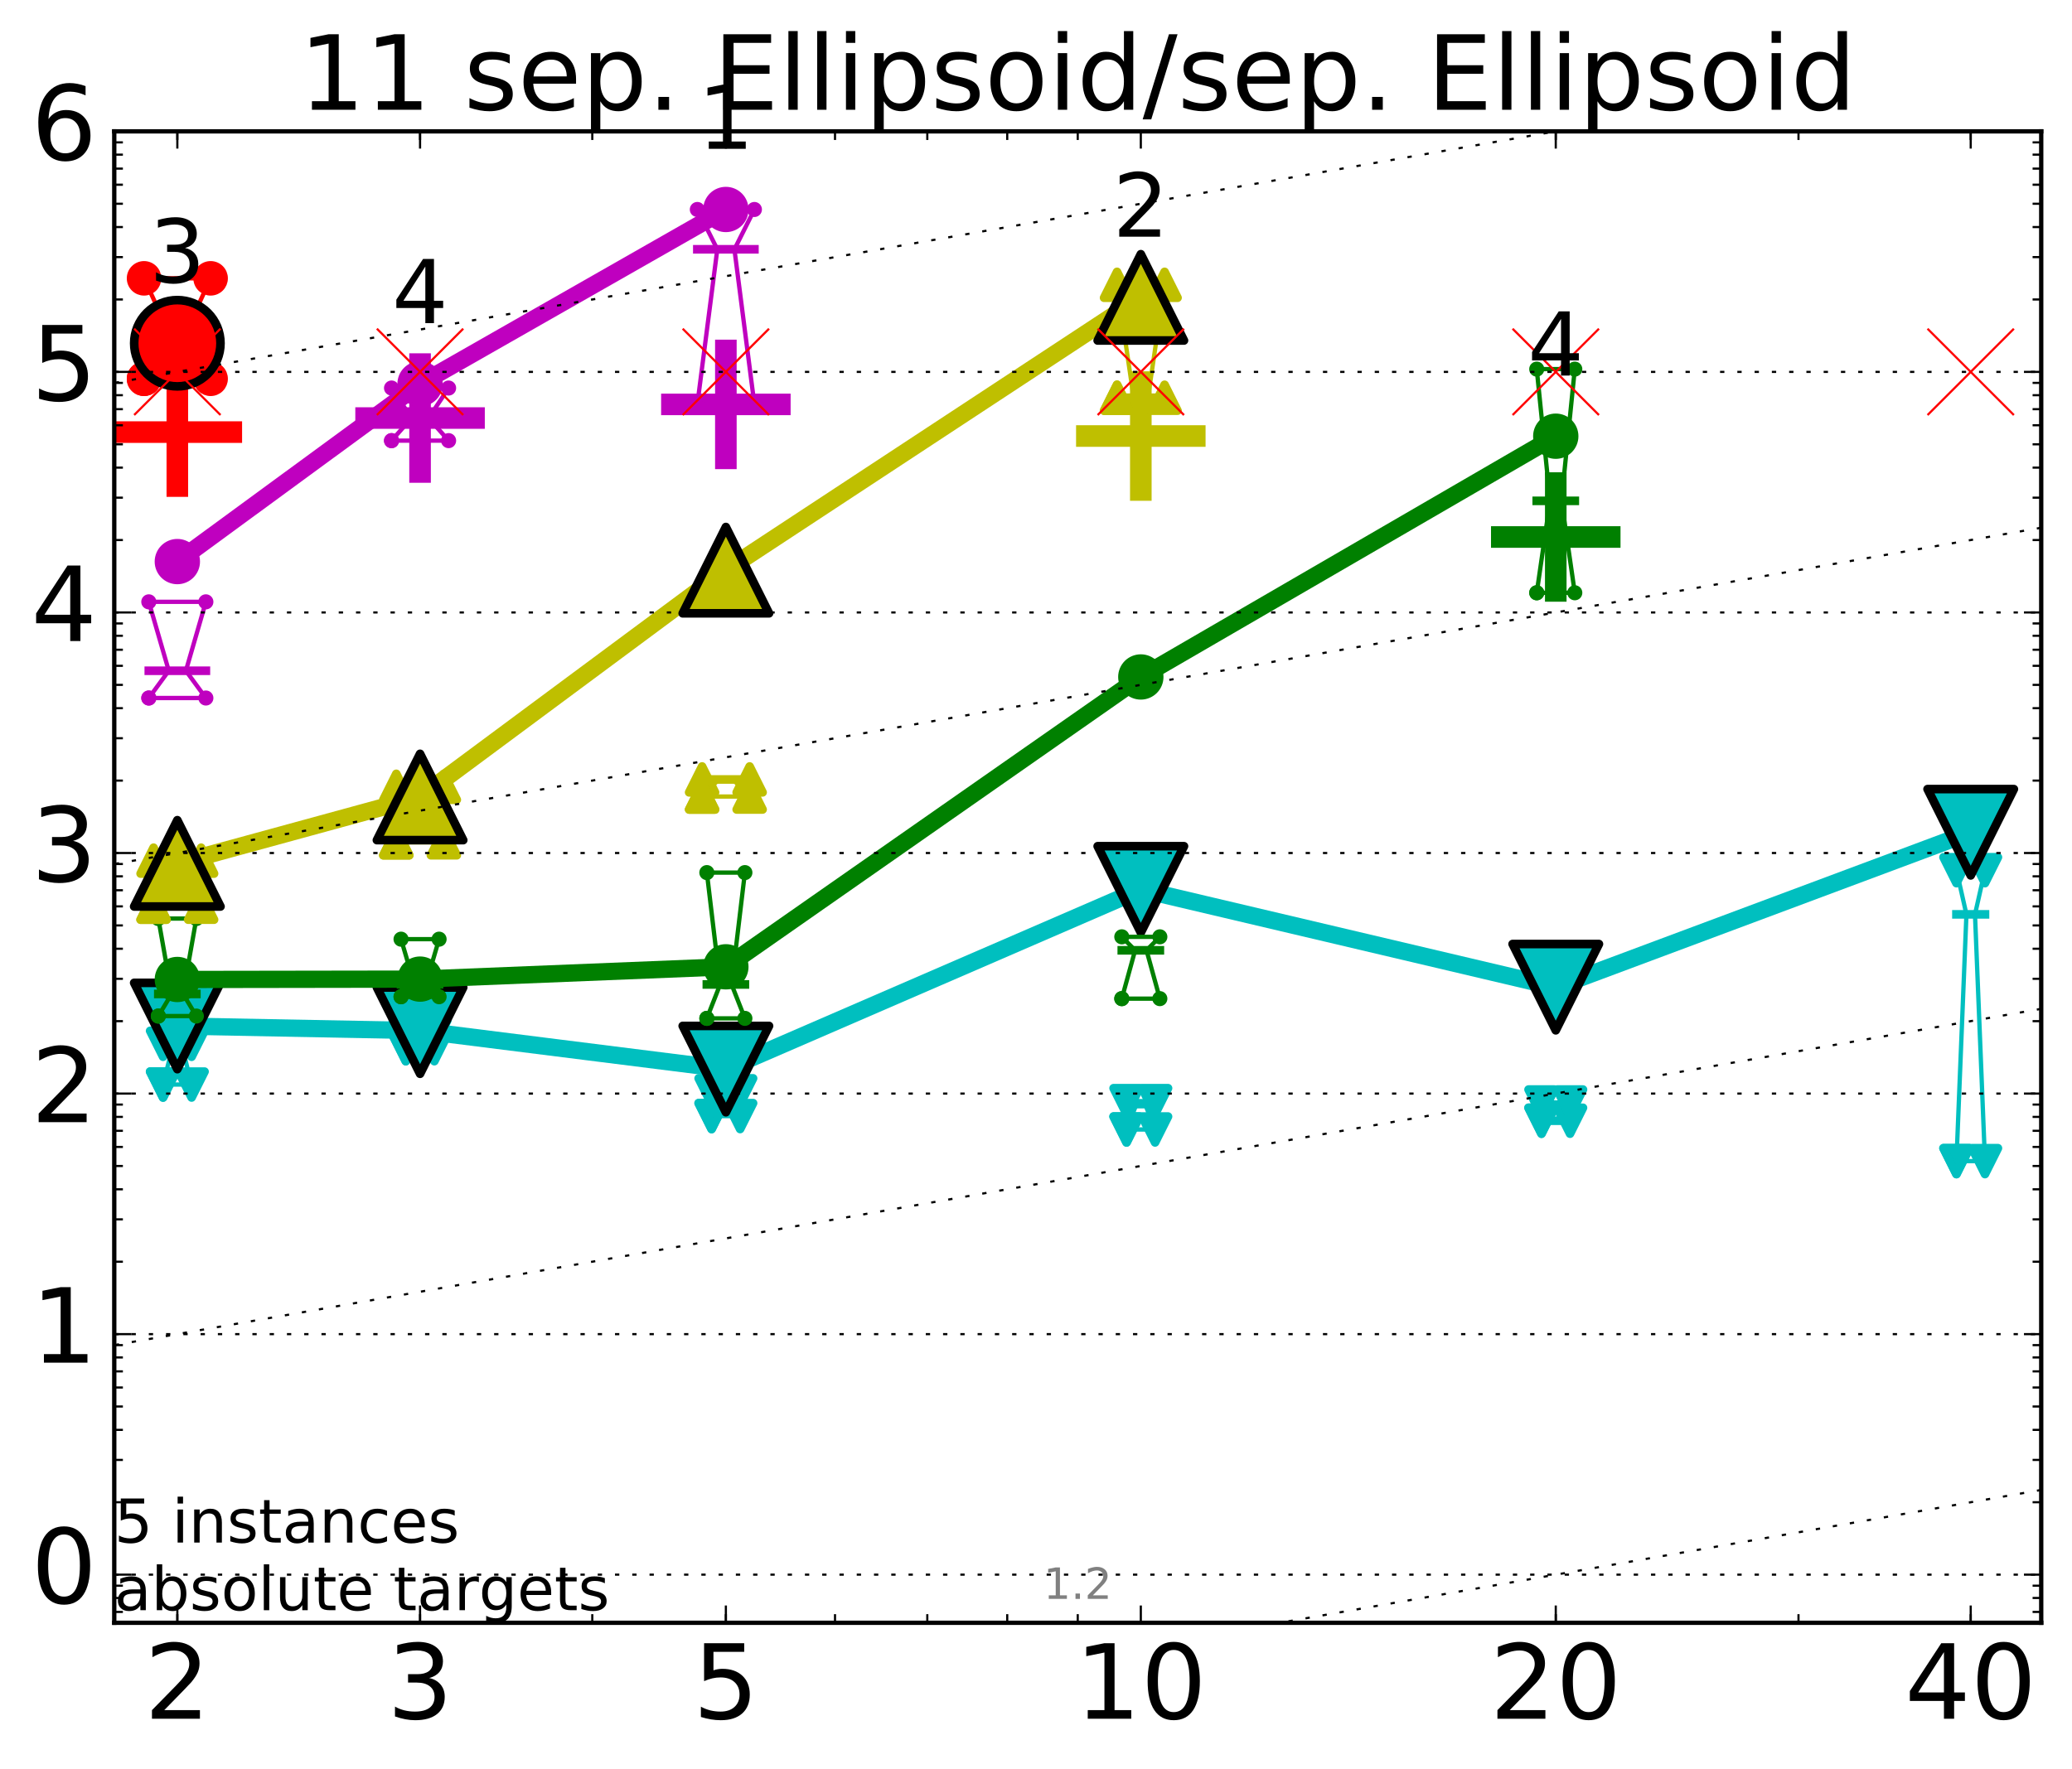 <?xml version="1.0" encoding="utf-8" standalone="no"?>
<!DOCTYPE svg PUBLIC "-//W3C//DTD SVG 1.1//EN"
  "http://www.w3.org/Graphics/SVG/1.1/DTD/svg11.dtd">
<!-- Created with matplotlib (http://matplotlib.org/) -->
<svg height="410pt" version="1.1" viewBox="0 0 480 410" width="480pt" xmlns="http://www.w3.org/2000/svg" xmlns:xlink="http://www.w3.org/1999/xlink">
 <defs>
  <style type="text/css">
*{stroke-linecap:butt;stroke-linejoin:round;stroke-miterlimit:100000;}
  </style>
 </defs>
 <g id="figure_1">
  <g id="patch_1">
   <path d="M 0 410.464 
L 480.07 410.464 
L 480.07 0 
L 0 0 
z
" style="fill:#ffffff;"/>
  </g>
  <g id="axes_1">
   <g id="patch_2">
    <path d="M 26.47 376.036 
L 472.87 376.036 
L 472.87 30.436 
L 26.47 30.436 
z
" style="fill:#ffffff;"/>
   </g>
   <g id="line2d_1">
    <defs>
     <path d="M -15 0 
L 15 0 
M 0 15 
L 0 -15 
" id="m849691d0cd" style="stroke:#ff0000;stroke-width:5.0;"/>
    </defs>
    <g clip-path="url(#paed4fd4f00)">
     <use style="fill:#ff0000;stroke:#ff0000;stroke-width:5.0;" x="41.082" xlink:href="#m849691d0cd" y="100.131"/>
    </g>
   </g>
   <g id="line2d_2">
    <defs>
     <path d="M -15 0 
L 15 0 
M 0 15 
L 0 -15 
" id="mcecc5bc37e" style="stroke:#bfbf00;stroke-width:5.0;"/>
    </defs>
    <g clip-path="url(#paed4fd4f00)">
     <use style="fill:#bfbf00;stroke:#bfbf00;stroke-width:5.0;" x="264.282" xlink:href="#mcecc5bc37e" y="101.04"/>
    </g>
   </g>
   <g id="line2d_3">
    <defs>
     <path d="M -15 0 
L 15 0 
M 0 15 
L 0 -15 
" id="mefaeb9fe70" style="stroke:#bf00bf;stroke-width:5.0;"/>
    </defs>
    <g clip-path="url(#paed4fd4f00)">
     <use style="fill:#bf00bf;stroke:#bf00bf;stroke-width:5.0;" x="97.312" xlink:href="#mefaeb9fe70" y="96.872"/>
    </g>
   </g>
   <g id="line2d_4">
    <defs>
     <path d="M -15 0 
L 15 0 
M 0 15 
L 0 -15 
" id="m41bebdcff4" style="stroke:#008000;stroke-width:5.0;"/>
    </defs>
    <g clip-path="url(#paed4fd4f00)">
     <use style="fill:#008000;stroke:#008000;stroke-width:5.0;" x="360.409" xlink:href="#m41bebdcff4" y="124.435"/>
    </g>
   </g>
   <g id="line2d_5">
    <g clip-path="url(#paed4fd4f00)">
     <use style="fill:#bf00bf;stroke:#bf00bf;stroke-width:5.0;" x="168.155" xlink:href="#mefaeb9fe70" y="93.71"/>
    </g>
   </g>
   <g id="line2d_6">
    <path clip-path="url(#paed4fd4f00)" d="M 37.777 251.318 
L 40.09 242.102 
L 37.777 241.875 
L 44.386 241.875 
L 42.073 242.102 
L 44.386 251.318 
L 37.777 251.318 
" style="fill:none;stroke:#00bfbf;stroke-linecap:square;"/>
   </g>
   <g id="line2d_7">
    <path clip-path="url(#paed4fd4f00)" d="M 37.777 251.318 
L 44.386 251.318 
L 44.386 241.875 
L 37.777 241.875 
L 37.777 251.318 
" style="fill:none;"/>
    <defs>
     <path d="M -0 3 
L 3 -3 
L -3 -3 
z
" id="m352ce3155a" style="stroke:#00bfbf;stroke-linejoin:miter;stroke-width:2.0;"/>
    </defs>
    <g clip-path="url(#paed4fd4f00)">
     <use style="fill:#00bfbf;stroke:#00bfbf;stroke-linejoin:miter;stroke-width:2.0;" x="37.777" xlink:href="#m352ce3155a" y="251.318"/>
     <use style="fill:#00bfbf;stroke:#00bfbf;stroke-linejoin:miter;stroke-width:2.0;" x="44.386" xlink:href="#m352ce3155a" y="251.318"/>
     <use style="fill:#00bfbf;stroke:#00bfbf;stroke-linejoin:miter;stroke-width:2.0;" x="44.386" xlink:href="#m352ce3155a" y="241.875"/>
     <use style="fill:#00bfbf;stroke:#00bfbf;stroke-linejoin:miter;stroke-width:2.0;" x="37.777" xlink:href="#m352ce3155a" y="241.875"/>
     <use style="fill:#00bfbf;stroke:#00bfbf;stroke-linejoin:miter;stroke-width:2.0;" x="37.777" xlink:href="#m352ce3155a" y="251.318"/>
    </g>
   </g>
   <g id="line2d_8">
    <path clip-path="url(#paed4fd4f00)" d="M 37.777 242.102 
L 44.386 242.102 
" style="fill:none;stroke:#00bfbf;stroke-linecap:square;stroke-width:2.0;"/>
   </g>
   <g id="line2d_9">
    <path clip-path="url(#paed4fd4f00)" d="M 94.008 242.899 
L 96.321 242.899 
L 94.008 239.49 
L 100.617 239.49 
L 98.304 242.899 
L 100.617 242.899 
L 94.008 242.899 
" style="fill:none;stroke:#00bfbf;stroke-linecap:square;"/>
   </g>
   <g id="line2d_10">
    <path clip-path="url(#paed4fd4f00)" d="M 94.008 242.899 
L 100.617 242.899 
L 100.617 239.49 
L 94.008 239.49 
L 94.008 242.899 
" style="fill:none;"/>
    <g clip-path="url(#paed4fd4f00)">
     <use style="fill:#00bfbf;stroke:#00bfbf;stroke-linejoin:miter;stroke-width:2.0;" x="94.008" xlink:href="#m352ce3155a" y="242.899"/>
     <use style="fill:#00bfbf;stroke:#00bfbf;stroke-linejoin:miter;stroke-width:2.0;" x="100.617" xlink:href="#m352ce3155a" y="242.899"/>
     <use style="fill:#00bfbf;stroke:#00bfbf;stroke-linejoin:miter;stroke-width:2.0;" x="100.617" xlink:href="#m352ce3155a" y="239.49"/>
     <use style="fill:#00bfbf;stroke:#00bfbf;stroke-linejoin:miter;stroke-width:2.0;" x="94.008" xlink:href="#m352ce3155a" y="239.49"/>
     <use style="fill:#00bfbf;stroke:#00bfbf;stroke-linejoin:miter;stroke-width:2.0;" x="94.008" xlink:href="#m352ce3155a" y="242.899"/>
    </g>
   </g>
   <g id="line2d_11">
    <path clip-path="url(#paed4fd4f00)" d="M 94.008 242.899 
L 100.617 242.899 
" style="fill:none;stroke:#00bfbf;stroke-linecap:square;stroke-width:2.0;"/>
   </g>
   <g id="line2d_12">
    <path clip-path="url(#paed4fd4f00)" d="M 164.85 258.625 
L 167.163 257.112 
L 164.85 252.877 
L 171.459 252.877 
L 169.146 257.112 
L 171.459 258.625 
L 164.85 258.625 
" style="fill:none;stroke:#00bfbf;stroke-linecap:square;"/>
   </g>
   <g id="line2d_13">
    <path clip-path="url(#paed4fd4f00)" d="M 164.85 258.625 
L 171.459 258.625 
L 171.459 252.877 
L 164.85 252.877 
L 164.85 258.625 
" style="fill:none;"/>
    <g clip-path="url(#paed4fd4f00)">
     <use style="fill:#00bfbf;stroke:#00bfbf;stroke-linejoin:miter;stroke-width:2.0;" x="164.85" xlink:href="#m352ce3155a" y="258.625"/>
     <use style="fill:#00bfbf;stroke:#00bfbf;stroke-linejoin:miter;stroke-width:2.0;" x="171.459" xlink:href="#m352ce3155a" y="258.625"/>
     <use style="fill:#00bfbf;stroke:#00bfbf;stroke-linejoin:miter;stroke-width:2.0;" x="171.459" xlink:href="#m352ce3155a" y="252.877"/>
     <use style="fill:#00bfbf;stroke:#00bfbf;stroke-linejoin:miter;stroke-width:2.0;" x="164.85" xlink:href="#m352ce3155a" y="252.877"/>
     <use style="fill:#00bfbf;stroke:#00bfbf;stroke-linejoin:miter;stroke-width:2.0;" x="164.85" xlink:href="#m352ce3155a" y="258.625"/>
    </g>
   </g>
   <g id="line2d_14">
    <path clip-path="url(#paed4fd4f00)" d="M 164.85 257.112 
L 171.459 257.112 
" style="fill:none;stroke:#00bfbf;stroke-linecap:square;stroke-width:2.0;"/>
   </g>
   <g id="line2d_15">
    <path clip-path="url(#paed4fd4f00)" d="M 260.977 261.729 
L 263.29 255.847 
L 260.977 255.161 
L 267.586 255.161 
L 265.273 255.847 
L 267.586 261.729 
L 260.977 261.729 
" style="fill:none;stroke:#00bfbf;stroke-linecap:square;"/>
   </g>
   <g id="line2d_16">
    <path clip-path="url(#paed4fd4f00)" d="M 260.977 261.729 
L 267.586 261.729 
L 267.586 255.161 
L 260.977 255.161 
L 260.977 261.729 
" style="fill:none;"/>
    <g clip-path="url(#paed4fd4f00)">
     <use style="fill:#00bfbf;stroke:#00bfbf;stroke-linejoin:miter;stroke-width:2.0;" x="260.977" xlink:href="#m352ce3155a" y="261.729"/>
     <use style="fill:#00bfbf;stroke:#00bfbf;stroke-linejoin:miter;stroke-width:2.0;" x="267.586" xlink:href="#m352ce3155a" y="261.729"/>
     <use style="fill:#00bfbf;stroke:#00bfbf;stroke-linejoin:miter;stroke-width:2.0;" x="267.586" xlink:href="#m352ce3155a" y="255.161"/>
     <use style="fill:#00bfbf;stroke:#00bfbf;stroke-linejoin:miter;stroke-width:2.0;" x="260.977" xlink:href="#m352ce3155a" y="255.161"/>
     <use style="fill:#00bfbf;stroke:#00bfbf;stroke-linejoin:miter;stroke-width:2.0;" x="260.977" xlink:href="#m352ce3155a" y="261.729"/>
    </g>
   </g>
   <g id="line2d_17">
    <path clip-path="url(#paed4fd4f00)" d="M 260.977 255.847 
L 267.586 255.847 
" style="fill:none;stroke:#00bfbf;stroke-linecap:square;stroke-width:2.0;"/>
   </g>
   <g id="line2d_18">
    <path clip-path="url(#paed4fd4f00)" d="M 357.104 259.7 
L 359.417 259.7 
L 357.104 255.475 
L 363.713 255.475 
L 361.4 259.7 
L 363.713 259.7 
L 357.104 259.7 
" style="fill:none;stroke:#00bfbf;stroke-linecap:square;"/>
   </g>
   <g id="line2d_19">
    <path clip-path="url(#paed4fd4f00)" d="M 357.104 259.7 
L 363.713 259.7 
L 363.713 255.475 
L 357.104 255.475 
L 357.104 259.7 
" style="fill:none;"/>
    <g clip-path="url(#paed4fd4f00)">
     <use style="fill:#00bfbf;stroke:#00bfbf;stroke-linejoin:miter;stroke-width:2.0;" x="357.104" xlink:href="#m352ce3155a" y="259.7"/>
     <use style="fill:#00bfbf;stroke:#00bfbf;stroke-linejoin:miter;stroke-width:2.0;" x="363.713" xlink:href="#m352ce3155a" y="259.7"/>
     <use style="fill:#00bfbf;stroke:#00bfbf;stroke-linejoin:miter;stroke-width:2.0;" x="363.713" xlink:href="#m352ce3155a" y="255.475"/>
     <use style="fill:#00bfbf;stroke:#00bfbf;stroke-linejoin:miter;stroke-width:2.0;" x="357.104" xlink:href="#m352ce3155a" y="255.475"/>
     <use style="fill:#00bfbf;stroke:#00bfbf;stroke-linejoin:miter;stroke-width:2.0;" x="357.104" xlink:href="#m352ce3155a" y="259.7"/>
    </g>
   </g>
   <g id="line2d_20">
    <path clip-path="url(#paed4fd4f00)" d="M 357.104 259.7 
L 363.713 259.7 
" style="fill:none;stroke:#00bfbf;stroke-linecap:square;stroke-width:2.0;"/>
   </g>
   <g id="line2d_21">
    <path clip-path="url(#paed4fd4f00)" d="M 453.231 269.061 
L 455.544 211.882 
L 453.231 201.646 
L 459.84 201.646 
L 457.527 211.882 
L 459.84 269.061 
L 453.231 269.061 
" style="fill:none;stroke:#00bfbf;stroke-linecap:square;"/>
   </g>
   <g id="line2d_22">
    <path clip-path="url(#paed4fd4f00)" d="M 453.231 269.061 
L 459.84 269.061 
L 459.84 201.646 
L 453.231 201.646 
L 453.231 269.061 
" style="fill:none;"/>
    <g clip-path="url(#paed4fd4f00)">
     <use style="fill:#00bfbf;stroke:#00bfbf;stroke-linejoin:miter;stroke-width:2.0;" x="453.231" xlink:href="#m352ce3155a" y="269.061"/>
     <use style="fill:#00bfbf;stroke:#00bfbf;stroke-linejoin:miter;stroke-width:2.0;" x="459.84" xlink:href="#m352ce3155a" y="269.061"/>
     <use style="fill:#00bfbf;stroke:#00bfbf;stroke-linejoin:miter;stroke-width:2.0;" x="459.84" xlink:href="#m352ce3155a" y="201.646"/>
     <use style="fill:#00bfbf;stroke:#00bfbf;stroke-linejoin:miter;stroke-width:2.0;" x="453.231" xlink:href="#m352ce3155a" y="201.646"/>
     <use style="fill:#00bfbf;stroke:#00bfbf;stroke-linejoin:miter;stroke-width:2.0;" x="453.231" xlink:href="#m352ce3155a" y="269.061"/>
    </g>
   </g>
   <g id="line2d_23">
    <path clip-path="url(#paed4fd4f00)" d="M 453.231 211.882 
L 459.84 211.882 
" style="fill:none;stroke:#00bfbf;stroke-linecap:square;stroke-width:2.0;"/>
   </g>
   <g id="line2d_24">
    <path clip-path="url(#paed4fd4f00)" d="M 41.082 237.751 
L 97.312 238.819 
" style="fill:none;stroke:#00bfbf;stroke-linecap:square;stroke-width:4.0;"/>
   </g>
   <g id="line2d_25">
    <path clip-path="url(#paed4fd4f00)" d="M 97.312 238.819 
L 168.155 247.732 
" style="fill:none;stroke:#00bfbf;stroke-linecap:square;stroke-width:4.0;"/>
   </g>
   <g id="line2d_26">
    <path clip-path="url(#paed4fd4f00)" d="M 168.155 247.732 
L 264.282 206.087 
" style="fill:none;stroke:#00bfbf;stroke-linecap:square;stroke-width:4.0;"/>
   </g>
   <g id="line2d_27">
    <path clip-path="url(#paed4fd4f00)" d="M 264.282 206.087 
L 360.409 228.752 
" style="fill:none;stroke:#00bfbf;stroke-linecap:square;stroke-width:4.0;"/>
   </g>
   <g id="line2d_28">
    <path clip-path="url(#paed4fd4f00)" d="M 360.409 228.752 
L 456.536 192.853 
" style="fill:none;stroke:#00bfbf;stroke-linecap:square;stroke-width:4.0;"/>
   </g>
   <g id="line2d_29">
    <path clip-path="url(#paed4fd4f00)" d="M 41.082 237.751 
L 97.312 238.819 
L 168.155 247.732 
L 264.282 206.087 
L 360.409 228.752 
L 456.536 192.853 
" style="fill:none;"/>
    <defs>
     <path d="M -0 10 
L 10 -10 
L -10 -10 
z
" id="m1a5711f18f" style="stroke:#000000;stroke-linejoin:miter;stroke-width:2.0;"/>
    </defs>
    <g clip-path="url(#paed4fd4f00)">
     <use style="fill:#00bfbf;stroke:#000000;stroke-linejoin:miter;stroke-width:2.0;" x="41.082" xlink:href="#m1a5711f18f" y="237.751"/>
     <use style="fill:#00bfbf;stroke:#000000;stroke-linejoin:miter;stroke-width:2.0;" x="97.312" xlink:href="#m1a5711f18f" y="238.819"/>
     <use style="fill:#00bfbf;stroke:#000000;stroke-linejoin:miter;stroke-width:2.0;" x="168.155" xlink:href="#m1a5711f18f" y="247.732"/>
     <use style="fill:#00bfbf;stroke:#000000;stroke-linejoin:miter;stroke-width:2.0;" x="264.282" xlink:href="#m1a5711f18f" y="206.087"/>
     <use style="fill:#00bfbf;stroke:#000000;stroke-linejoin:miter;stroke-width:2.0;" x="360.409" xlink:href="#m1a5711f18f" y="228.752"/>
     <use style="fill:#00bfbf;stroke:#000000;stroke-linejoin:miter;stroke-width:2.0;" x="456.536" xlink:href="#m1a5711f18f" y="192.853"/>
    </g>
   </g>
   <g id="line2d_30">
    <path clip-path="url(#paed4fd4f00)" d="M 36.676 235.443 
L 39.76 230.319 
L 36.676 212.849 
L 45.488 212.849 
L 42.403 230.319 
L 45.488 235.443 
L 36.676 235.443 
" style="fill:none;stroke:#008000;stroke-linecap:square;"/>
   </g>
   <g id="line2d_31">
    <path clip-path="url(#paed4fd4f00)" d="M 36.676 235.443 
L 45.488 235.443 
L 45.488 212.849 
L 36.676 212.849 
L 36.676 235.443 
" style="fill:none;"/>
    <defs>
     <path d="M 0 1.5 
C 0.398 1.5 0.779 1.342 1.061 1.061 
C 1.342 0.779 1.5 0.398 1.5 0 
C 1.5 -0.398 1.342 -0.779 1.061 -1.061 
C 0.779 -1.342 0.398 -1.5 0 -1.5 
C -0.398 -1.5 -0.779 -1.342 -1.061 -1.061 
C -1.342 -0.779 -1.5 -0.398 -1.5 0 
C -1.5 0.398 -1.342 0.779 -1.061 1.061 
C -0.779 1.342 -0.398 1.5 0 1.5 
z
" id="maeb951a157" style="stroke:#008000;stroke-width:0.5;"/>
    </defs>
    <g clip-path="url(#paed4fd4f00)">
     <use style="fill:#008000;stroke:#008000;stroke-width:0.5;" x="36.676" xlink:href="#maeb951a157" y="235.443"/>
     <use style="fill:#008000;stroke:#008000;stroke-width:0.5;" x="45.488" xlink:href="#maeb951a157" y="235.443"/>
     <use style="fill:#008000;stroke:#008000;stroke-width:0.5;" x="45.488" xlink:href="#maeb951a157" y="212.849"/>
     <use style="fill:#008000;stroke:#008000;stroke-width:0.5;" x="36.676" xlink:href="#maeb951a157" y="212.849"/>
     <use style="fill:#008000;stroke:#008000;stroke-width:0.5;" x="36.676" xlink:href="#maeb951a157" y="235.443"/>
    </g>
   </g>
   <g id="line2d_32">
    <path clip-path="url(#paed4fd4f00)" d="M 36.676 230.319 
L 45.488 230.319 
" style="fill:none;stroke:#008000;stroke-linecap:square;stroke-width:2.0;"/>
   </g>
   <g id="line2d_33">
    <path clip-path="url(#paed4fd4f00)" d="M 92.906 230.965 
L 95.991 228.093 
L 92.906 217.629 
L 101.718 217.629 
L 98.634 228.093 
L 101.718 230.965 
L 92.906 230.965 
" style="fill:none;stroke:#008000;stroke-linecap:square;"/>
   </g>
   <g id="line2d_34">
    <path clip-path="url(#paed4fd4f00)" d="M 92.906 230.965 
L 101.718 230.965 
L 101.718 217.629 
L 92.906 217.629 
L 92.906 230.965 
" style="fill:none;"/>
    <g clip-path="url(#paed4fd4f00)">
     <use style="fill:#008000;stroke:#008000;stroke-width:0.5;" x="92.906" xlink:href="#maeb951a157" y="230.965"/>
     <use style="fill:#008000;stroke:#008000;stroke-width:0.5;" x="101.718" xlink:href="#maeb951a157" y="230.965"/>
     <use style="fill:#008000;stroke:#008000;stroke-width:0.5;" x="101.718" xlink:href="#maeb951a157" y="217.629"/>
     <use style="fill:#008000;stroke:#008000;stroke-width:0.5;" x="92.906" xlink:href="#maeb951a157" y="217.629"/>
     <use style="fill:#008000;stroke:#008000;stroke-width:0.5;" x="92.906" xlink:href="#maeb951a157" y="230.965"/>
    </g>
   </g>
   <g id="line2d_35">
    <path clip-path="url(#paed4fd4f00)" d="M 92.906 228.093 
L 101.718 228.093 
" style="fill:none;stroke:#008000;stroke-linecap:square;stroke-width:2.0;"/>
   </g>
   <g id="line2d_36">
    <path clip-path="url(#paed4fd4f00)" d="M 163.749 235.979 
L 166.833 228.118 
L 163.749 202.202 
L 172.561 202.202 
L 169.476 228.118 
L 172.561 235.979 
L 163.749 235.979 
" style="fill:none;stroke:#008000;stroke-linecap:square;"/>
   </g>
   <g id="line2d_37">
    <path clip-path="url(#paed4fd4f00)" d="M 163.749 235.979 
L 172.561 235.979 
L 172.561 202.202 
L 163.749 202.202 
L 163.749 235.979 
" style="fill:none;"/>
    <g clip-path="url(#paed4fd4f00)">
     <use style="fill:#008000;stroke:#008000;stroke-width:0.5;" x="163.749" xlink:href="#maeb951a157" y="235.979"/>
     <use style="fill:#008000;stroke:#008000;stroke-width:0.5;" x="172.561" xlink:href="#maeb951a157" y="235.979"/>
     <use style="fill:#008000;stroke:#008000;stroke-width:0.5;" x="172.561" xlink:href="#maeb951a157" y="202.202"/>
     <use style="fill:#008000;stroke:#008000;stroke-width:0.5;" x="163.749" xlink:href="#maeb951a157" y="202.202"/>
     <use style="fill:#008000;stroke:#008000;stroke-width:0.5;" x="163.749" xlink:href="#maeb951a157" y="235.979"/>
    </g>
   </g>
   <g id="line2d_38">
    <path clip-path="url(#paed4fd4f00)" d="M 163.749 228.118 
L 172.561 228.118 
" style="fill:none;stroke:#008000;stroke-linecap:square;stroke-width:2.0;"/>
   </g>
   <g id="line2d_39">
    <path clip-path="url(#paed4fd4f00)" d="M 259.876 231.407 
L 262.96 220.21 
L 259.876 217.084 
L 268.688 217.084 
L 265.603 220.21 
L 268.688 231.407 
L 259.876 231.407 
" style="fill:none;stroke:#008000;stroke-linecap:square;"/>
   </g>
   <g id="line2d_40">
    <path clip-path="url(#paed4fd4f00)" d="M 259.876 231.407 
L 268.688 231.407 
L 268.688 217.084 
L 259.876 217.084 
L 259.876 231.407 
" style="fill:none;"/>
    <g clip-path="url(#paed4fd4f00)">
     <use style="fill:#008000;stroke:#008000;stroke-width:0.5;" x="259.876" xlink:href="#maeb951a157" y="231.407"/>
     <use style="fill:#008000;stroke:#008000;stroke-width:0.5;" x="268.688" xlink:href="#maeb951a157" y="231.407"/>
     <use style="fill:#008000;stroke:#008000;stroke-width:0.5;" x="268.688" xlink:href="#maeb951a157" y="217.084"/>
     <use style="fill:#008000;stroke:#008000;stroke-width:0.5;" x="259.876" xlink:href="#maeb951a157" y="217.084"/>
     <use style="fill:#008000;stroke:#008000;stroke-width:0.5;" x="259.876" xlink:href="#maeb951a157" y="231.407"/>
    </g>
   </g>
   <g id="line2d_41">
    <path clip-path="url(#paed4fd4f00)" d="M 259.876 220.21 
L 268.688 220.21 
" style="fill:none;stroke:#008000;stroke-linecap:square;stroke-width:2.0;"/>
   </g>
   <g id="line2d_42">
    <path clip-path="url(#paed4fd4f00)" d="M 356.003 137.359 
L 359.087 116.054 
L 356.003 85.533 
L 364.815 85.533 
L 361.73 116.054 
L 364.815 137.359 
L 356.003 137.359 
" style="fill:none;stroke:#008000;stroke-linecap:square;"/>
   </g>
   <g id="line2d_43">
    <path clip-path="url(#paed4fd4f00)" d="M 356.003 137.359 
L 364.815 137.359 
L 364.815 85.533 
L 356.003 85.533 
L 356.003 137.359 
" style="fill:none;"/>
    <g clip-path="url(#paed4fd4f00)">
     <use style="fill:#008000;stroke:#008000;stroke-width:0.5;" x="356.003" xlink:href="#maeb951a157" y="137.359"/>
     <use style="fill:#008000;stroke:#008000;stroke-width:0.5;" x="364.815" xlink:href="#maeb951a157" y="137.359"/>
     <use style="fill:#008000;stroke:#008000;stroke-width:0.5;" x="364.815" xlink:href="#maeb951a157" y="85.533"/>
     <use style="fill:#008000;stroke:#008000;stroke-width:0.5;" x="356.003" xlink:href="#maeb951a157" y="85.533"/>
     <use style="fill:#008000;stroke:#008000;stroke-width:0.5;" x="356.003" xlink:href="#maeb951a157" y="137.359"/>
    </g>
   </g>
   <g id="line2d_44">
    <path clip-path="url(#paed4fd4f00)" d="M 356.003 116.054 
L 364.815 116.054 
" style="fill:none;stroke:#008000;stroke-linecap:square;stroke-width:2.0;"/>
   </g>
   <g id="line2d_45">
    <path clip-path="url(#paed4fd4f00)" d="M 41.082 226.97 
L 97.312 226.884 
" style="fill:none;stroke:#008000;stroke-linecap:square;stroke-width:4.0;"/>
   </g>
   <g id="line2d_46">
    <path clip-path="url(#paed4fd4f00)" d="M 97.312 226.884 
L 168.155 224.033 
" style="fill:none;stroke:#008000;stroke-linecap:square;stroke-width:4.0;"/>
   </g>
   <g id="line2d_47">
    <path clip-path="url(#paed4fd4f00)" d="M 168.155 224.033 
L 264.282 156.868 
" style="fill:none;stroke:#008000;stroke-linecap:square;stroke-width:4.0;"/>
   </g>
   <g id="line2d_48">
    <path clip-path="url(#paed4fd4f00)" d="M 264.282 156.868 
L 360.409 101.079 
" style="fill:none;stroke:#008000;stroke-linecap:square;stroke-width:4.0;"/>
   </g>
   <g id="line2d_49">
    <path clip-path="url(#paed4fd4f00)" d="M 41.082 226.97 
L 97.312 226.884 
L 168.155 224.033 
L 264.282 156.868 
L 360.409 101.079 
" style="fill:none;"/>
    <defs>
     <path d="M 0 5 
C 1.326 5 2.598 4.473 3.536 3.536 
C 4.473 2.598 5 1.326 5 0 
C 5 -1.326 4.473 -2.598 3.536 -3.536 
C 2.598 -4.473 1.326 -5 0 -5 
C -1.326 -5 -2.598 -4.473 -3.536 -3.536 
C -4.473 -2.598 -5 -1.326 -5 0 
C -5 1.326 -4.473 2.598 -3.536 3.536 
C -2.598 4.473 -1.326 5 0 5 
z
" id="m7c5d048f2c" style="stroke:#008000;stroke-width:0.5;"/>
    </defs>
    <g clip-path="url(#paed4fd4f00)">
     <use style="fill:#008000;stroke:#008000;stroke-width:0.5;" x="41.082" xlink:href="#m7c5d048f2c" y="226.97"/>
     <use style="fill:#008000;stroke:#008000;stroke-width:0.5;" x="97.312" xlink:href="#m7c5d048f2c" y="226.884"/>
     <use style="fill:#008000;stroke:#008000;stroke-width:0.5;" x="168.155" xlink:href="#m7c5d048f2c" y="224.033"/>
     <use style="fill:#008000;stroke:#008000;stroke-width:0.5;" x="264.282" xlink:href="#m7c5d048f2c" y="156.868"/>
     <use style="fill:#008000;stroke:#008000;stroke-width:0.5;" x="360.409" xlink:href="#m7c5d048f2c" y="101.079"/>
    </g>
   </g>
   <g id="line2d_50">
    <path clip-path="url(#paed4fd4f00)" d="M 35.574 210.109 
L 39.429 208.053 
L 35.574 199.432 
L 46.589 199.432 
L 42.734 208.053 
L 46.589 210.109 
L 35.574 210.109 
" style="fill:none;stroke:#bfbf00;stroke-linecap:square;"/>
   </g>
   <g id="line2d_51">
    <path clip-path="url(#paed4fd4f00)" d="M 35.574 210.109 
L 46.589 210.109 
L 46.589 199.432 
L 35.574 199.432 
L 35.574 210.109 
" style="fill:none;"/>
    <defs>
     <path d="M 0 -3 
L -3 3 
L 3 3 
z
" id="m8a610ff740" style="stroke:#bfbf00;stroke-linejoin:miter;stroke-width:2.0;"/>
    </defs>
    <g clip-path="url(#paed4fd4f00)">
     <use style="fill:#bfbf00;stroke:#bfbf00;stroke-linejoin:miter;stroke-width:2.0;" x="35.574" xlink:href="#m8a610ff740" y="210.109"/>
     <use style="fill:#bfbf00;stroke:#bfbf00;stroke-linejoin:miter;stroke-width:2.0;" x="46.589" xlink:href="#m8a610ff740" y="210.109"/>
     <use style="fill:#bfbf00;stroke:#bfbf00;stroke-linejoin:miter;stroke-width:2.0;" x="46.589" xlink:href="#m8a610ff740" y="199.432"/>
     <use style="fill:#bfbf00;stroke:#bfbf00;stroke-linejoin:miter;stroke-width:2.0;" x="35.574" xlink:href="#m8a610ff740" y="199.432"/>
     <use style="fill:#bfbf00;stroke:#bfbf00;stroke-linejoin:miter;stroke-width:2.0;" x="35.574" xlink:href="#m8a610ff740" y="210.109"/>
    </g>
   </g>
   <g id="line2d_52">
    <path clip-path="url(#paed4fd4f00)" d="M 35.574 208.053 
L 46.589 208.053 
" style="fill:none;stroke:#bfbf00;stroke-linecap:square;stroke-width:2.0;"/>
   </g>
   <g id="line2d_53">
    <path clip-path="url(#paed4fd4f00)" d="M 91.805 195.187 
L 95.66 183.871 
L 91.805 182.316 
L 102.82 182.316 
L 98.965 183.871 
L 102.82 195.187 
L 91.805 195.187 
" style="fill:none;stroke:#bfbf00;stroke-linecap:square;"/>
   </g>
   <g id="line2d_54">
    <path clip-path="url(#paed4fd4f00)" d="M 91.805 195.187 
L 102.82 195.187 
L 102.82 182.316 
L 91.805 182.316 
L 91.805 195.187 
" style="fill:none;"/>
    <g clip-path="url(#paed4fd4f00)">
     <use style="fill:#bfbf00;stroke:#bfbf00;stroke-linejoin:miter;stroke-width:2.0;" x="91.805" xlink:href="#m8a610ff740" y="195.187"/>
     <use style="fill:#bfbf00;stroke:#bfbf00;stroke-linejoin:miter;stroke-width:2.0;" x="102.82" xlink:href="#m8a610ff740" y="195.187"/>
     <use style="fill:#bfbf00;stroke:#bfbf00;stroke-linejoin:miter;stroke-width:2.0;" x="102.82" xlink:href="#m8a610ff740" y="182.316"/>
     <use style="fill:#bfbf00;stroke:#bfbf00;stroke-linejoin:miter;stroke-width:2.0;" x="91.805" xlink:href="#m8a610ff740" y="182.316"/>
     <use style="fill:#bfbf00;stroke:#bfbf00;stroke-linejoin:miter;stroke-width:2.0;" x="91.805" xlink:href="#m8a610ff740" y="195.187"/>
    </g>
   </g>
   <g id="line2d_55">
    <path clip-path="url(#paed4fd4f00)" d="M 91.805 183.871 
L 102.82 183.871 
" style="fill:none;stroke:#bfbf00;stroke-linecap:square;stroke-width:2.0;"/>
   </g>
   <g id="line2d_56">
    <path clip-path="url(#paed4fd4f00)" d="M 162.647 184.578 
L 166.502 180.622 
L 162.647 180.61 
L 173.662 180.61 
L 169.807 180.622 
L 173.662 184.578 
L 162.647 184.578 
" style="fill:none;stroke:#bfbf00;stroke-linecap:square;"/>
   </g>
   <g id="line2d_57">
    <path clip-path="url(#paed4fd4f00)" d="M 162.647 184.578 
L 173.662 184.578 
L 173.662 180.61 
L 162.647 180.61 
L 162.647 184.578 
" style="fill:none;"/>
    <g clip-path="url(#paed4fd4f00)">
     <use style="fill:#bfbf00;stroke:#bfbf00;stroke-linejoin:miter;stroke-width:2.0;" x="162.647" xlink:href="#m8a610ff740" y="184.578"/>
     <use style="fill:#bfbf00;stroke:#bfbf00;stroke-linejoin:miter;stroke-width:2.0;" x="173.662" xlink:href="#m8a610ff740" y="184.578"/>
     <use style="fill:#bfbf00;stroke:#bfbf00;stroke-linejoin:miter;stroke-width:2.0;" x="173.662" xlink:href="#m8a610ff740" y="180.61"/>
     <use style="fill:#bfbf00;stroke:#bfbf00;stroke-linejoin:miter;stroke-width:2.0;" x="162.647" xlink:href="#m8a610ff740" y="180.61"/>
     <use style="fill:#bfbf00;stroke:#bfbf00;stroke-linejoin:miter;stroke-width:2.0;" x="162.647" xlink:href="#m8a610ff740" y="184.578"/>
    </g>
   </g>
   <g id="line2d_58">
    <path clip-path="url(#paed4fd4f00)" d="M 162.647 180.622 
L 173.662 180.622 
" style="fill:none;stroke:#bfbf00;stroke-linecap:square;stroke-width:2.0;"/>
   </g>
   <g id="line2d_59">
    <path clip-path="url(#paed4fd4f00)" d="M 258.774 92.162 
L 262.629 92.162 
L 258.774 65.997 
L 269.789 65.997 
L 265.934 92.162 
L 269.789 92.162 
L 258.774 92.162 
" style="fill:none;stroke:#bfbf00;stroke-linecap:square;"/>
   </g>
   <g id="line2d_60">
    <path clip-path="url(#paed4fd4f00)" d="M 258.774 92.162 
L 269.789 92.162 
L 269.789 65.997 
L 258.774 65.997 
L 258.774 92.162 
" style="fill:none;"/>
    <g clip-path="url(#paed4fd4f00)">
     <use style="fill:#bfbf00;stroke:#bfbf00;stroke-linejoin:miter;stroke-width:2.0;" x="258.774" xlink:href="#m8a610ff740" y="92.162"/>
     <use style="fill:#bfbf00;stroke:#bfbf00;stroke-linejoin:miter;stroke-width:2.0;" x="269.789" xlink:href="#m8a610ff740" y="92.162"/>
     <use style="fill:#bfbf00;stroke:#bfbf00;stroke-linejoin:miter;stroke-width:2.0;" x="269.789" xlink:href="#m8a610ff740" y="65.997"/>
     <use style="fill:#bfbf00;stroke:#bfbf00;stroke-linejoin:miter;stroke-width:2.0;" x="258.774" xlink:href="#m8a610ff740" y="65.997"/>
     <use style="fill:#bfbf00;stroke:#bfbf00;stroke-linejoin:miter;stroke-width:2.0;" x="258.774" xlink:href="#m8a610ff740" y="92.162"/>
    </g>
   </g>
   <g id="line2d_61">
    <path clip-path="url(#paed4fd4f00)" d="M 258.774 92.162 
L 269.789 92.162 
" style="fill:none;stroke:#bfbf00;stroke-linecap:square;stroke-width:2.0;"/>
   </g>
   <g id="line2d_62">
    <path clip-path="url(#paed4fd4f00)" d="M 41.082 200.057 
L 97.312 184.679 
" style="fill:none;stroke:#bfbf00;stroke-linecap:square;stroke-width:4.0;"/>
   </g>
   <g id="line2d_63">
    <path clip-path="url(#paed4fd4f00)" d="M 97.312 184.679 
L 168.155 132.121 
" style="fill:none;stroke:#bfbf00;stroke-linecap:square;stroke-width:4.0;"/>
   </g>
   <g id="line2d_64">
    <path clip-path="url(#paed4fd4f00)" d="M 168.155 132.121 
L 264.282 68.902 
" style="fill:none;stroke:#bfbf00;stroke-linecap:square;stroke-width:4.0;"/>
   </g>
   <g id="line2d_65">
    <path clip-path="url(#paed4fd4f00)" d="M 41.082 200.057 
L 97.312 184.679 
L 168.155 132.121 
L 264.282 68.902 
" style="fill:none;"/>
    <defs>
     <path d="M 0 -10 
L -10 10 
L 10 10 
z
" id="m6f068c2a18" style="stroke:#000000;stroke-linejoin:miter;stroke-width:2.0;"/>
    </defs>
    <g clip-path="url(#paed4fd4f00)">
     <use style="fill:#bfbf00;stroke:#000000;stroke-linejoin:miter;stroke-width:2.0;" x="41.082" xlink:href="#m6f068c2a18" y="200.057"/>
     <use style="fill:#bfbf00;stroke:#000000;stroke-linejoin:miter;stroke-width:2.0;" x="97.312" xlink:href="#m6f068c2a18" y="184.679"/>
     <use style="fill:#bfbf00;stroke:#000000;stroke-linejoin:miter;stroke-width:2.0;" x="168.155" xlink:href="#m6f068c2a18" y="132.121"/>
     <use style="fill:#bfbf00;stroke:#000000;stroke-linejoin:miter;stroke-width:2.0;" x="264.282" xlink:href="#m6f068c2a18" y="68.902"/>
    </g>
   </g>
   <g id="line2d_66">
    <path clip-path="url(#paed4fd4f00)" d="M 34.473 161.748 
L 39.099 155.431 
L 34.473 139.46 
L 47.691 139.46 
L 43.064 155.431 
L 47.691 161.748 
L 34.473 161.748 
" style="fill:none;stroke:#bf00bf;stroke-linecap:square;"/>
   </g>
   <g id="line2d_67">
    <path clip-path="url(#paed4fd4f00)" d="M 34.473 161.748 
L 47.691 161.748 
L 47.691 139.46 
L 34.473 139.46 
L 34.473 161.748 
" style="fill:none;"/>
    <defs>
     <path d="M 0 1.5 
C 0.398 1.5 0.779 1.342 1.061 1.061 
C 1.342 0.779 1.5 0.398 1.5 0 
C 1.5 -0.398 1.342 -0.779 1.061 -1.061 
C 0.779 -1.342 0.398 -1.5 0 -1.5 
C -0.398 -1.5 -0.779 -1.342 -1.061 -1.061 
C -1.342 -0.779 -1.5 -0.398 -1.5 0 
C -1.5 0.398 -1.342 0.779 -1.061 1.061 
C -0.779 1.342 -0.398 1.5 0 1.5 
z
" id="m5922399264" style="stroke:#bf00bf;stroke-width:0.5;"/>
    </defs>
    <g clip-path="url(#paed4fd4f00)">
     <use style="fill:#bf00bf;stroke:#bf00bf;stroke-width:0.5;" x="34.473" xlink:href="#m5922399264" y="161.748"/>
     <use style="fill:#bf00bf;stroke:#bf00bf;stroke-width:0.5;" x="47.691" xlink:href="#m5922399264" y="161.748"/>
     <use style="fill:#bf00bf;stroke:#bf00bf;stroke-width:0.5;" x="47.691" xlink:href="#m5922399264" y="139.46"/>
     <use style="fill:#bf00bf;stroke:#bf00bf;stroke-width:0.5;" x="34.473" xlink:href="#m5922399264" y="139.46"/>
     <use style="fill:#bf00bf;stroke:#bf00bf;stroke-width:0.5;" x="34.473" xlink:href="#m5922399264" y="161.748"/>
    </g>
   </g>
   <g id="line2d_68">
    <path clip-path="url(#paed4fd4f00)" d="M 34.473 155.431 
L 47.691 155.431 
" style="fill:none;stroke:#bf00bf;stroke-linecap:square;stroke-width:2.0;"/>
   </g>
   <g id="line2d_69">
    <path clip-path="url(#paed4fd4f00)" d="M 90.703 102.106 
L 95.33 96.872 
L 90.703 89.917 
L 103.921 89.917 
L 99.295 96.872 
L 103.921 102.106 
L 90.703 102.106 
" style="fill:none;stroke:#bf00bf;stroke-linecap:square;"/>
   </g>
   <g id="line2d_70">
    <path clip-path="url(#paed4fd4f00)" d="M 90.703 102.106 
L 103.921 102.106 
L 103.921 89.917 
L 90.703 89.917 
L 90.703 102.106 
" style="fill:none;"/>
    <g clip-path="url(#paed4fd4f00)">
     <use style="fill:#bf00bf;stroke:#bf00bf;stroke-width:0.5;" x="90.703" xlink:href="#m5922399264" y="102.106"/>
     <use style="fill:#bf00bf;stroke:#bf00bf;stroke-width:0.5;" x="103.921" xlink:href="#m5922399264" y="102.106"/>
     <use style="fill:#bf00bf;stroke:#bf00bf;stroke-width:0.5;" x="103.921" xlink:href="#m5922399264" y="89.917"/>
     <use style="fill:#bf00bf;stroke:#bf00bf;stroke-width:0.5;" x="90.703" xlink:href="#m5922399264" y="89.917"/>
     <use style="fill:#bf00bf;stroke:#bf00bf;stroke-width:0.5;" x="90.703" xlink:href="#m5922399264" y="102.106"/>
    </g>
   </g>
   <g id="line2d_71">
    <path clip-path="url(#paed4fd4f00)" d="M 90.703 96.872 
L 103.921 96.872 
" style="fill:none;stroke:#bf00bf;stroke-linecap:square;stroke-width:2.0;"/>
   </g>
   <g id="line2d_72">
    <path clip-path="url(#paed4fd4f00)" d="M 161.546 93.71 
L 166.172 57.77 
L 161.546 48.542 
L 174.763 48.542 
L 170.137 57.77 
L 174.763 93.71 
L 161.546 93.71 
" style="fill:none;stroke:#bf00bf;stroke-linecap:square;"/>
   </g>
   <g id="line2d_73">
    <path clip-path="url(#paed4fd4f00)" d="M 161.546 93.71 
L 174.763 93.71 
L 174.763 48.542 
L 161.546 48.542 
L 161.546 93.71 
" style="fill:none;"/>
    <g clip-path="url(#paed4fd4f00)">
     <use style="fill:#bf00bf;stroke:#bf00bf;stroke-width:0.5;" x="161.546" xlink:href="#m5922399264" y="93.71"/>
     <use style="fill:#bf00bf;stroke:#bf00bf;stroke-width:0.5;" x="174.763" xlink:href="#m5922399264" y="93.71"/>
     <use style="fill:#bf00bf;stroke:#bf00bf;stroke-width:0.5;" x="174.763" xlink:href="#m5922399264" y="48.542"/>
     <use style="fill:#bf00bf;stroke:#bf00bf;stroke-width:0.5;" x="161.546" xlink:href="#m5922399264" y="48.542"/>
     <use style="fill:#bf00bf;stroke:#bf00bf;stroke-width:0.5;" x="161.546" xlink:href="#m5922399264" y="93.71"/>
    </g>
   </g>
   <g id="line2d_74">
    <path clip-path="url(#paed4fd4f00)" d="M 161.546 57.77 
L 174.763 57.77 
" style="fill:none;stroke:#bf00bf;stroke-linecap:square;stroke-width:2.0;"/>
   </g>
   <g id="line2d_75">
    <path clip-path="url(#paed4fd4f00)" d="M 41.082 130.133 
L 97.312 88.938 
" style="fill:none;stroke:#bf00bf;stroke-linecap:square;stroke-width:4.0;"/>
   </g>
   <g id="line2d_76">
    <path clip-path="url(#paed4fd4f00)" d="M 97.312 88.938 
L 168.155 48.542 
" style="fill:none;stroke:#bf00bf;stroke-linecap:square;stroke-width:4.0;"/>
   </g>
   <g id="line2d_77">
    <path clip-path="url(#paed4fd4f00)" d="M 41.082 130.133 
L 97.312 88.938 
L 168.155 48.542 
" style="fill:none;"/>
    <defs>
     <path d="M 0 5 
C 1.326 5 2.598 4.473 3.536 3.536 
C 4.473 2.598 5 1.326 5 0 
C 5 -1.326 4.473 -2.598 3.536 -3.536 
C 2.598 -4.473 1.326 -5 0 -5 
C -1.326 -5 -2.598 -4.473 -3.536 -3.536 
C -4.473 -2.598 -5 -1.326 -5 0 
C -5 1.326 -4.473 2.598 -3.536 3.536 
C -2.598 4.473 -1.326 5 0 5 
z
" id="m9c8e301b79" style="stroke:#bf00bf;stroke-width:0.5;"/>
    </defs>
    <g clip-path="url(#paed4fd4f00)">
     <use style="fill:#bf00bf;stroke:#bf00bf;stroke-width:0.5;" x="41.082" xlink:href="#m9c8e301b79" y="130.133"/>
     <use style="fill:#bf00bf;stroke:#bf00bf;stroke-width:0.5;" x="97.312" xlink:href="#m9c8e301b79" y="88.938"/>
     <use style="fill:#bf00bf;stroke:#bf00bf;stroke-width:0.5;" x="168.155" xlink:href="#m9c8e301b79" y="48.542"/>
    </g>
   </g>
   <g id="line2d_78">
    <path clip-path="url(#paed4fd4f00)" d="M 33.371 87.776 
L 38.768 76.275 
L 33.371 64.496 
L 48.792 64.496 
L 43.395 76.275 
L 48.792 87.776 
L 33.371 87.776 
" style="fill:none;stroke:#ff0000;stroke-linecap:square;"/>
   </g>
   <g id="line2d_79">
    <path clip-path="url(#paed4fd4f00)" d="M 33.371 87.776 
L 48.792 87.776 
L 48.792 64.496 
L 33.371 64.496 
L 33.371 87.776 
" style="fill:none;"/>
    <defs>
     <path d="M 0 3 
C 0.796 3 1.559 2.684 2.121 2.121 
C 2.684 1.559 3 0.796 3 0 
C 3 -0.796 2.684 -1.559 2.121 -2.121 
C 1.559 -2.684 0.796 -3 0 -3 
C -0.796 -3 -1.559 -2.684 -2.121 -2.121 
C -2.684 -1.559 -3 -0.796 -3 0 
C -3 0.796 -2.684 1.559 -2.121 2.121 
C -1.559 2.684 -0.796 3 0 3 
z
" id="m5f6b455286" style="stroke:#ff0000;stroke-width:2.0;"/>
    </defs>
    <g clip-path="url(#paed4fd4f00)">
     <use style="fill:#ff0000;stroke:#ff0000;stroke-width:2.0;" x="33.371" xlink:href="#m5f6b455286" y="87.776"/>
     <use style="fill:#ff0000;stroke:#ff0000;stroke-width:2.0;" x="48.792" xlink:href="#m5f6b455286" y="87.776"/>
     <use style="fill:#ff0000;stroke:#ff0000;stroke-width:2.0;" x="48.792" xlink:href="#m5f6b455286" y="64.496"/>
     <use style="fill:#ff0000;stroke:#ff0000;stroke-width:2.0;" x="33.371" xlink:href="#m5f6b455286" y="64.496"/>
     <use style="fill:#ff0000;stroke:#ff0000;stroke-width:2.0;" x="33.371" xlink:href="#m5f6b455286" y="87.776"/>
    </g>
   </g>
   <g id="line2d_80">
    <path clip-path="url(#paed4fd4f00)" d="M 33.371 76.275 
L 48.792 76.275 
" style="fill:none;stroke:#ff0000;stroke-linecap:square;stroke-width:2.0;"/>
   </g>
   <g id="line2d_81">
    <path clip-path="url(#paed4fd4f00)" d="M 41.082 79.537 
" style="fill:none;"/>
    <defs>
     <path d="M 0 10 
C 2.652 10 5.196 8.946 7.071 7.071 
C 8.946 5.196 10 2.652 10 0 
C 10 -2.652 8.946 -5.196 7.071 -7.071 
C 5.196 -8.946 2.652 -10 0 -10 
C -2.652 -10 -5.196 -8.946 -7.071 -7.071 
C -8.946 -5.196 -10 -2.652 -10 0 
C -10 2.652 -8.946 5.196 -7.071 7.071 
C -5.196 8.946 -2.652 10 0 10 
z
" id="m8a2408bf56" style="stroke:#000000;stroke-width:2.0;"/>
    </defs>
    <g clip-path="url(#paed4fd4f00)">
     <use style="fill:#ff0000;stroke:#000000;stroke-width:2.0;" x="41.082" xlink:href="#m8a2408bf56" y="79.537"/>
    </g>
   </g>
   <g id="line2d_82"/>
   <g id="line2d_83"/>
   <g id="line2d_84"/>
   <g id="line2d_85"/>
   <g id="line2d_86"/>
   <g id="line2d_87">
    <defs>
     <path d="M -10 10 
L 10 -10 
M -10 -10 
L 10 10 
" id="mc8fb20b71e" style="stroke:#ff0000;stroke-width:0.5;"/>
    </defs>
    <g clip-path="url(#paed4fd4f00)">
     <use style="fill:#ff0000;stroke:#ff0000;stroke-width:0.5;" x="41.082" xlink:href="#mc8fb20b71e" y="86.165"/>
     <use style="fill:#ff0000;stroke:#ff0000;stroke-width:0.5;" x="97.312" xlink:href="#mc8fb20b71e" y="86.169"/>
     <use style="fill:#ff0000;stroke:#ff0000;stroke-width:0.5;" x="168.155" xlink:href="#mc8fb20b71e" y="86.173"/>
     <use style="fill:#ff0000;stroke:#ff0000;stroke-width:0.5;" x="264.282" xlink:href="#mc8fb20b71e" y="86.175"/>
     <use style="fill:#ff0000;stroke:#ff0000;stroke-width:0.5;" x="360.409" xlink:href="#mc8fb20b71e" y="86.176"/>
     <use style="fill:#ff0000;stroke:#ff0000;stroke-width:0.5;" x="456.536" xlink:href="#mc8fb20b71e" y="86.177"/>
    </g>
   </g>
   <g id="line2d_88">
    <path clip-path="url(#paed4fd4f00)" d="M 93.591 411.464 
L 481.07 343.825 
" style="fill:none;stroke:#000000;stroke-dasharray:1,3;stroke-dashoffset:0.0;stroke-width:0.5;"/>
   </g>
   <g id="line2d_89">
    <path clip-path="url(#paed4fd4f00)" d="M -1 316.492 
L 481.07 232.341 
" style="fill:none;stroke:#000000;stroke-dasharray:1,3;stroke-dashoffset:0.0;stroke-width:0.5;"/>
   </g>
   <g id="line2d_90">
    <path clip-path="url(#paed4fd4f00)" d="M -1 205.008 
L 481.07 120.857 
" style="fill:none;stroke:#000000;stroke-dasharray:1,3;stroke-dashoffset:0.0;stroke-width:0.5;"/>
   </g>
   <g id="line2d_91">
    <path clip-path="url(#paed4fd4f00)" d="M -1 93.524 
L 481.07 9.374 
" style="fill:none;stroke:#000000;stroke-dasharray:1,3;stroke-dashoffset:0.0;stroke-width:0.5;"/>
   </g>
   <g id="line2d_92">
    <path clip-path="url(#paed4fd4f00)" style="fill:none;stroke:#000000;stroke-dasharray:1,3;stroke-dashoffset:0.0;stroke-width:0.5;"/>
   </g>
   <g id="patch_3">
    <path d="M 26.47 30.436 
L 472.87 30.436 
" style="fill:none;stroke:#000000;stroke-linecap:square;stroke-linejoin:miter;"/>
   </g>
   <g id="patch_4">
    <path d="M 472.87 376.036 
L 472.87 30.436 
" style="fill:none;stroke:#000000;stroke-linecap:square;stroke-linejoin:miter;"/>
   </g>
   <g id="patch_5">
    <path d="M 26.47 376.036 
L 472.87 376.036 
" style="fill:none;stroke:#000000;stroke-linecap:square;stroke-linejoin:miter;"/>
   </g>
   <g id="patch_6">
    <path d="M 26.47 376.036 
L 26.47 30.436 
" style="fill:none;stroke:#000000;stroke-linecap:square;stroke-linejoin:miter;"/>
   </g>
   <g id="matplotlib.axis_1">
    <g id="xtick_1">
     <g id="line2d_93">
      <defs>
       <path d="M 0 0 
L 0 -4 
" id="m5f29cfeeb7" style="stroke:#000000;stroke-width:0.5;"/>
      </defs>
      <g>
       <use style="stroke:#000000;stroke-width:0.5;" x="41.082" xlink:href="#m5f29cfeeb7" y="376.036"/>
      </g>
     </g>
     <g id="line2d_94">
      <defs>
       <path d="M 0 0 
L 0 4 
" id="m45b40fa4ed" style="stroke:#000000;stroke-width:0.5;"/>
      </defs>
      <g>
       <use style="stroke:#000000;stroke-width:0.5;" x="41.082" xlink:href="#m45b40fa4ed" y="30.436"/>
      </g>
     </g>
     <g id="text_1">
      <!-- 2 -->
      <defs>
       <path d="M 19.188 8.297 
L 53.609 8.297 
L 53.609 0 
L 7.328 0 
L 7.328 8.297 
Q 12.938 14.109 22.625 23.891 
Q 32.328 33.688 34.812 36.531 
Q 39.547 41.844 41.422 45.531 
Q 43.312 49.219 43.312 52.781 
Q 43.312 58.594 39.234 62.25 
Q 35.156 65.922 28.609 65.922 
Q 23.969 65.922 18.812 64.312 
Q 13.672 62.703 7.812 59.422 
L 7.812 69.391 
Q 13.766 71.781 18.938 73 
Q 24.125 74.219 28.422 74.219 
Q 39.75 74.219 46.484 68.547 
Q 53.219 62.891 53.219 53.422 
Q 53.219 48.922 51.531 44.891 
Q 49.859 40.875 45.406 35.406 
Q 44.188 33.984 37.641 27.219 
Q 31.109 20.453 19.188 8.297 
" id="BitstreamVeraSans-Roman-32"/>
      </defs>
      <g transform="translate(33.447 398.272)scale(0.24 -0.24)">
       <use xlink:href="#BitstreamVeraSans-Roman-32"/>
      </g>
     </g>
    </g>
    <g id="xtick_2">
     <g id="line2d_95">
      <g>
       <use style="stroke:#000000;stroke-width:0.5;" x="97.312" xlink:href="#m5f29cfeeb7" y="376.036"/>
      </g>
     </g>
     <g id="line2d_96">
      <g>
       <use style="stroke:#000000;stroke-width:0.5;" x="97.312" xlink:href="#m45b40fa4ed" y="30.436"/>
      </g>
     </g>
     <g id="text_2">
      <!-- 3 -->
      <defs>
       <path d="M 40.578 39.312 
Q 47.656 37.797 51.625 33 
Q 55.609 28.219 55.609 21.188 
Q 55.609 10.406 48.188 4.484 
Q 40.766 -1.422 27.094 -1.422 
Q 22.516 -1.422 17.656 -0.516 
Q 12.797 0.391 7.625 2.203 
L 7.625 11.719 
Q 11.719 9.328 16.594 8.109 
Q 21.484 6.891 26.812 6.891 
Q 36.078 6.891 40.938 10.547 
Q 45.797 14.203 45.797 21.188 
Q 45.797 27.641 41.281 31.266 
Q 36.766 34.906 28.719 34.906 
L 20.219 34.906 
L 20.219 43.016 
L 29.109 43.016 
Q 36.375 43.016 40.234 45.922 
Q 44.094 48.828 44.094 54.297 
Q 44.094 59.906 40.109 62.906 
Q 36.141 65.922 28.719 65.922 
Q 24.656 65.922 20.016 65.031 
Q 15.375 64.156 9.812 62.312 
L 9.812 71.094 
Q 15.438 72.656 20.344 73.438 
Q 25.25 74.219 29.594 74.219 
Q 40.828 74.219 47.359 69.109 
Q 53.906 64.016 53.906 55.328 
Q 53.906 49.266 50.438 45.094 
Q 46.969 40.922 40.578 39.312 
" id="BitstreamVeraSans-Roman-33"/>
      </defs>
      <g transform="translate(89.677 398.272)scale(0.24 -0.24)">
       <use xlink:href="#BitstreamVeraSans-Roman-33"/>
      </g>
     </g>
    </g>
    <g id="xtick_3">
     <g id="line2d_97">
      <g>
       <use style="stroke:#000000;stroke-width:0.5;" x="168.155" xlink:href="#m5f29cfeeb7" y="376.036"/>
      </g>
     </g>
     <g id="line2d_98">
      <g>
       <use style="stroke:#000000;stroke-width:0.5;" x="168.155" xlink:href="#m45b40fa4ed" y="30.436"/>
      </g>
     </g>
     <g id="text_3">
      <!-- 5 -->
      <defs>
       <path d="M 10.797 72.906 
L 49.516 72.906 
L 49.516 64.594 
L 19.828 64.594 
L 19.828 46.734 
Q 21.969 47.469 24.109 47.828 
Q 26.266 48.188 28.422 48.188 
Q 40.625 48.188 47.75 41.5 
Q 54.891 34.812 54.891 23.391 
Q 54.891 11.625 47.562 5.094 
Q 40.234 -1.422 26.906 -1.422 
Q 22.312 -1.422 17.547 -0.641 
Q 12.797 0.141 7.719 1.703 
L 7.719 11.625 
Q 12.109 9.234 16.797 8.062 
Q 21.484 6.891 26.703 6.891 
Q 35.156 6.891 40.078 11.328 
Q 45.016 15.766 45.016 23.391 
Q 45.016 31 40.078 35.438 
Q 35.156 39.891 26.703 39.891 
Q 22.75 39.891 18.812 39.016 
Q 14.891 38.141 10.797 36.281 
z
" id="BitstreamVeraSans-Roman-35"/>
      </defs>
      <g transform="translate(160.52 398.272)scale(0.24 -0.24)">
       <use xlink:href="#BitstreamVeraSans-Roman-35"/>
      </g>
     </g>
    </g>
    <g id="xtick_4">
     <g id="line2d_99">
      <g>
       <use style="stroke:#000000;stroke-width:0.5;" x="264.282" xlink:href="#m5f29cfeeb7" y="376.036"/>
      </g>
     </g>
     <g id="line2d_100">
      <g>
       <use style="stroke:#000000;stroke-width:0.5;" x="264.282" xlink:href="#m45b40fa4ed" y="30.436"/>
      </g>
     </g>
     <g id="text_4">
      <!-- 10 -->
      <defs>
       <path d="M 31.781 66.406 
Q 24.172 66.406 20.328 58.906 
Q 16.5 51.422 16.5 36.375 
Q 16.5 21.391 20.328 13.891 
Q 24.172 6.391 31.781 6.391 
Q 39.453 6.391 43.281 13.891 
Q 47.125 21.391 47.125 36.375 
Q 47.125 51.422 43.281 58.906 
Q 39.453 66.406 31.781 66.406 
M 31.781 74.219 
Q 44.047 74.219 50.516 64.516 
Q 56.984 54.828 56.984 36.375 
Q 56.984 17.969 50.516 8.266 
Q 44.047 -1.422 31.781 -1.422 
Q 19.531 -1.422 13.062 8.266 
Q 6.594 17.969 6.594 36.375 
Q 6.594 54.828 13.062 64.516 
Q 19.531 74.219 31.781 74.219 
" id="BitstreamVeraSans-Roman-30"/>
       <path d="M 12.406 8.297 
L 28.516 8.297 
L 28.516 63.922 
L 10.984 60.406 
L 10.984 69.391 
L 28.422 72.906 
L 38.281 72.906 
L 38.281 8.297 
L 54.391 8.297 
L 54.391 0 
L 12.406 0 
z
" id="BitstreamVeraSans-Roman-31"/>
      </defs>
      <g transform="translate(249.012 398.272)scale(0.24 -0.24)">
       <use xlink:href="#BitstreamVeraSans-Roman-31"/>
       <use x="63.623" xlink:href="#BitstreamVeraSans-Roman-30"/>
      </g>
     </g>
    </g>
    <g id="xtick_5">
     <g id="line2d_101">
      <g>
       <use style="stroke:#000000;stroke-width:0.5;" x="360.409" xlink:href="#m5f29cfeeb7" y="376.036"/>
      </g>
     </g>
     <g id="line2d_102">
      <g>
       <use style="stroke:#000000;stroke-width:0.5;" x="360.409" xlink:href="#m45b40fa4ed" y="30.436"/>
      </g>
     </g>
     <g id="text_5">
      <!-- 20 -->
      <g transform="translate(345.139 398.272)scale(0.24 -0.24)">
       <use xlink:href="#BitstreamVeraSans-Roman-32"/>
       <use x="63.623" xlink:href="#BitstreamVeraSans-Roman-30"/>
      </g>
     </g>
    </g>
    <g id="xtick_6">
     <g id="line2d_103">
      <g>
       <use style="stroke:#000000;stroke-width:0.5;" x="456.536" xlink:href="#m5f29cfeeb7" y="376.036"/>
      </g>
     </g>
     <g id="line2d_104">
      <g>
       <use style="stroke:#000000;stroke-width:0.5;" x="456.536" xlink:href="#m45b40fa4ed" y="30.436"/>
      </g>
     </g>
     <g id="text_6">
      <!-- 40 -->
      <defs>
       <path d="M 37.797 64.312 
L 12.891 25.391 
L 37.797 25.391 
z
M 35.203 72.906 
L 47.609 72.906 
L 47.609 25.391 
L 58.016 25.391 
L 58.016 17.188 
L 47.609 17.188 
L 47.609 0 
L 37.797 0 
L 37.797 17.188 
L 4.891 17.188 
L 4.891 26.703 
z
" id="BitstreamVeraSans-Roman-34"/>
      </defs>
      <g transform="translate(441.266 398.272)scale(0.24 -0.24)">
       <use xlink:href="#BitstreamVeraSans-Roman-34"/>
       <use x="63.623" xlink:href="#BitstreamVeraSans-Roman-30"/>
      </g>
     </g>
    </g>
    <g id="xtick_7">
     <g id="line2d_105">
      <defs>
       <path d="M 0 0 
L 0 -2 
" id="m9177c736ae" style="stroke:#000000;stroke-width:0.5;"/>
      </defs>
      <g>
       <use style="stroke:#000000;stroke-width:0.5;" x="41.082" xlink:href="#m9177c736ae" y="376.036"/>
      </g>
     </g>
     <g id="line2d_106">
      <defs>
       <path d="M 0 0 
L 0 2 
" id="m304f6d9def" style="stroke:#000000;stroke-width:0.5;"/>
      </defs>
      <g>
       <use style="stroke:#000000;stroke-width:0.5;" x="41.082" xlink:href="#m304f6d9def" y="30.436"/>
      </g>
     </g>
    </g>
    <g id="xtick_8">
     <g id="line2d_107">
      <g>
       <use style="stroke:#000000;stroke-width:0.5;" x="97.312" xlink:href="#m9177c736ae" y="376.036"/>
      </g>
     </g>
     <g id="line2d_108">
      <g>
       <use style="stroke:#000000;stroke-width:0.5;" x="97.312" xlink:href="#m304f6d9def" y="30.436"/>
      </g>
     </g>
    </g>
    <g id="xtick_9">
     <g id="line2d_109">
      <g>
       <use style="stroke:#000000;stroke-width:0.5;" x="137.209" xlink:href="#m9177c736ae" y="376.036"/>
      </g>
     </g>
     <g id="line2d_110">
      <g>
       <use style="stroke:#000000;stroke-width:0.5;" x="137.209" xlink:href="#m304f6d9def" y="30.436"/>
      </g>
     </g>
    </g>
    <g id="xtick_10">
     <g id="line2d_111">
      <g>
       <use style="stroke:#000000;stroke-width:0.5;" x="168.155" xlink:href="#m9177c736ae" y="376.036"/>
      </g>
     </g>
     <g id="line2d_112">
      <g>
       <use style="stroke:#000000;stroke-width:0.5;" x="168.155" xlink:href="#m304f6d9def" y="30.436"/>
      </g>
     </g>
    </g>
    <g id="xtick_11">
     <g id="line2d_113">
      <g>
       <use style="stroke:#000000;stroke-width:0.5;" x="193.439" xlink:href="#m9177c736ae" y="376.036"/>
      </g>
     </g>
     <g id="line2d_114">
      <g>
       <use style="stroke:#000000;stroke-width:0.5;" x="193.439" xlink:href="#m304f6d9def" y="30.436"/>
      </g>
     </g>
    </g>
    <g id="xtick_12">
     <g id="line2d_115">
      <g>
       <use style="stroke:#000000;stroke-width:0.5;" x="214.817" xlink:href="#m9177c736ae" y="376.036"/>
      </g>
     </g>
     <g id="line2d_116">
      <g>
       <use style="stroke:#000000;stroke-width:0.5;" x="214.817" xlink:href="#m304f6d9def" y="30.436"/>
      </g>
     </g>
    </g>
    <g id="xtick_13">
     <g id="line2d_117">
      <g>
       <use style="stroke:#000000;stroke-width:0.5;" x="233.336" xlink:href="#m9177c736ae" y="376.036"/>
      </g>
     </g>
     <g id="line2d_118">
      <g>
       <use style="stroke:#000000;stroke-width:0.5;" x="233.336" xlink:href="#m304f6d9def" y="30.436"/>
      </g>
     </g>
    </g>
    <g id="xtick_14">
     <g id="line2d_119">
      <g>
       <use style="stroke:#000000;stroke-width:0.5;" x="249.67" xlink:href="#m9177c736ae" y="376.036"/>
      </g>
     </g>
     <g id="line2d_120">
      <g>
       <use style="stroke:#000000;stroke-width:0.5;" x="249.67" xlink:href="#m304f6d9def" y="30.436"/>
      </g>
     </g>
    </g>
    <g id="xtick_15">
     <g id="line2d_121">
      <g>
       <use style="stroke:#000000;stroke-width:0.5;" x="360.409" xlink:href="#m9177c736ae" y="376.036"/>
      </g>
     </g>
     <g id="line2d_122">
      <g>
       <use style="stroke:#000000;stroke-width:0.5;" x="360.409" xlink:href="#m304f6d9def" y="30.436"/>
      </g>
     </g>
    </g>
    <g id="xtick_16">
     <g id="line2d_123">
      <g>
       <use style="stroke:#000000;stroke-width:0.5;" x="416.639" xlink:href="#m9177c736ae" y="376.036"/>
      </g>
     </g>
     <g id="line2d_124">
      <g>
       <use style="stroke:#000000;stroke-width:0.5;" x="416.639" xlink:href="#m304f6d9def" y="30.436"/>
      </g>
     </g>
    </g>
    <g id="xtick_17">
     <g id="line2d_125">
      <g>
       <use style="stroke:#000000;stroke-width:0.5;" x="456.536" xlink:href="#m9177c736ae" y="376.036"/>
      </g>
     </g>
     <g id="line2d_126">
      <g>
       <use style="stroke:#000000;stroke-width:0.5;" x="456.536" xlink:href="#m304f6d9def" y="30.436"/>
      </g>
     </g>
    </g>
   </g>
   <g id="matplotlib.axis_2">
    <g id="ytick_1">
     <g id="line2d_127">
      <path clip-path="url(#paed4fd4f00)" d="M 26.47 364.888 
L 472.87 364.888 
" style="fill:none;stroke:#000000;stroke-dasharray:1,3;stroke-dashoffset:0.0;stroke-width:0.5;"/>
     </g>
     <g id="line2d_128">
      <defs>
       <path d="M 0 0 
L 4 0 
" id="m6136d4abdd" style="stroke:#000000;stroke-width:0.5;"/>
      </defs>
      <g>
       <use style="stroke:#000000;stroke-width:0.5;" x="26.47" xlink:href="#m6136d4abdd" y="364.888"/>
      </g>
     </g>
     <g id="line2d_129">
      <defs>
       <path d="M 0 0 
L -4 0 
" id="ma98a1052f3" style="stroke:#000000;stroke-width:0.5;"/>
      </defs>
      <g>
       <use style="stroke:#000000;stroke-width:0.5;" x="472.87" xlink:href="#ma98a1052f3" y="364.888"/>
      </g>
     </g>
     <g id="text_7">
      <!-- 0 -->
      <g transform="translate(7.2 371.51)scale(0.24 -0.24)">
       <use xlink:href="#BitstreamVeraSans-Roman-30"/>
      </g>
     </g>
    </g>
    <g id="ytick_2">
     <g id="line2d_130">
      <path clip-path="url(#paed4fd4f00)" d="M 26.47 309.146 
L 472.87 309.146 
" style="fill:none;stroke:#000000;stroke-dasharray:1,3;stroke-dashoffset:0.0;stroke-width:0.5;"/>
     </g>
     <g id="line2d_131">
      <g>
       <use style="stroke:#000000;stroke-width:0.5;" x="26.47" xlink:href="#m6136d4abdd" y="309.146"/>
      </g>
     </g>
     <g id="line2d_132">
      <g>
       <use style="stroke:#000000;stroke-width:0.5;" x="472.87" xlink:href="#ma98a1052f3" y="309.146"/>
      </g>
     </g>
     <g id="text_8">
      <!-- 1 -->
      <g transform="translate(7.2 315.768)scale(0.24 -0.24)">
       <use xlink:href="#BitstreamVeraSans-Roman-31"/>
      </g>
     </g>
    </g>
    <g id="ytick_3">
     <g id="line2d_133">
      <path clip-path="url(#paed4fd4f00)" d="M 26.47 253.404 
L 472.87 253.404 
" style="fill:none;stroke:#000000;stroke-dasharray:1,3;stroke-dashoffset:0.0;stroke-width:0.5;"/>
     </g>
     <g id="line2d_134">
      <g>
       <use style="stroke:#000000;stroke-width:0.5;" x="26.47" xlink:href="#m6136d4abdd" y="253.404"/>
      </g>
     </g>
     <g id="line2d_135">
      <g>
       <use style="stroke:#000000;stroke-width:0.5;" x="472.87" xlink:href="#ma98a1052f3" y="253.404"/>
      </g>
     </g>
     <g id="text_9">
      <!-- 2 -->
      <g transform="translate(7.2 260.027)scale(0.24 -0.24)">
       <use xlink:href="#BitstreamVeraSans-Roman-32"/>
      </g>
     </g>
    </g>
    <g id="ytick_4">
     <g id="line2d_136">
      <path clip-path="url(#paed4fd4f00)" d="M 26.47 197.662 
L 472.87 197.662 
" style="fill:none;stroke:#000000;stroke-dasharray:1,3;stroke-dashoffset:0.0;stroke-width:0.5;"/>
     </g>
     <g id="line2d_137">
      <g>
       <use style="stroke:#000000;stroke-width:0.5;" x="26.47" xlink:href="#m6136d4abdd" y="197.662"/>
      </g>
     </g>
     <g id="line2d_138">
      <g>
       <use style="stroke:#000000;stroke-width:0.5;" x="472.87" xlink:href="#ma98a1052f3" y="197.662"/>
      </g>
     </g>
     <g id="text_10">
      <!-- 3 -->
      <g transform="translate(7.2 204.285)scale(0.24 -0.24)">
       <use xlink:href="#BitstreamVeraSans-Roman-33"/>
      </g>
     </g>
    </g>
    <g id="ytick_5">
     <g id="line2d_139">
      <path clip-path="url(#paed4fd4f00)" d="M 26.47 141.92 
L 472.87 141.92 
" style="fill:none;stroke:#000000;stroke-dasharray:1,3;stroke-dashoffset:0.0;stroke-width:0.5;"/>
     </g>
     <g id="line2d_140">
      <g>
       <use style="stroke:#000000;stroke-width:0.5;" x="26.47" xlink:href="#m6136d4abdd" y="141.92"/>
      </g>
     </g>
     <g id="line2d_141">
      <g>
       <use style="stroke:#000000;stroke-width:0.5;" x="472.87" xlink:href="#ma98a1052f3" y="141.92"/>
      </g>
     </g>
     <g id="text_11">
      <!-- 4 -->
      <g transform="translate(7.2 148.543)scale(0.24 -0.24)">
       <use xlink:href="#BitstreamVeraSans-Roman-34"/>
      </g>
     </g>
    </g>
    <g id="ytick_6">
     <g id="line2d_142">
      <path clip-path="url(#paed4fd4f00)" d="M 26.47 86.178 
L 472.87 86.178 
" style="fill:none;stroke:#000000;stroke-dasharray:1,3;stroke-dashoffset:0.0;stroke-width:0.5;"/>
     </g>
     <g id="line2d_143">
      <g>
       <use style="stroke:#000000;stroke-width:0.5;" x="26.47" xlink:href="#m6136d4abdd" y="86.178"/>
      </g>
     </g>
     <g id="line2d_144">
      <g>
       <use style="stroke:#000000;stroke-width:0.5;" x="472.87" xlink:href="#ma98a1052f3" y="86.178"/>
      </g>
     </g>
     <g id="text_12">
      <!-- 5 -->
      <g transform="translate(7.2 92.801)scale(0.24 -0.24)">
       <use xlink:href="#BitstreamVeraSans-Roman-35"/>
      </g>
     </g>
    </g>
    <g id="ytick_7">
     <g id="line2d_145">
      <path clip-path="url(#paed4fd4f00)" d="M 26.47 30.436 
L 472.87 30.436 
" style="fill:none;stroke:#000000;stroke-dasharray:1,3;stroke-dashoffset:0.0;stroke-width:0.5;"/>
     </g>
     <g id="line2d_146">
      <g>
       <use style="stroke:#000000;stroke-width:0.5;" x="26.47" xlink:href="#m6136d4abdd" y="30.436"/>
      </g>
     </g>
     <g id="line2d_147">
      <g>
       <use style="stroke:#000000;stroke-width:0.5;" x="472.87" xlink:href="#ma98a1052f3" y="30.436"/>
      </g>
     </g>
     <g id="text_13">
      <!-- 6 -->
      <defs>
       <path d="M 33.016 40.375 
Q 26.375 40.375 22.484 35.828 
Q 18.609 31.297 18.609 23.391 
Q 18.609 15.531 22.484 10.953 
Q 26.375 6.391 33.016 6.391 
Q 39.656 6.391 43.531 10.953 
Q 47.406 15.531 47.406 23.391 
Q 47.406 31.297 43.531 35.828 
Q 39.656 40.375 33.016 40.375 
M 52.594 71.297 
L 52.594 62.312 
Q 48.875 64.062 45.094 64.984 
Q 41.312 65.922 37.594 65.922 
Q 27.828 65.922 22.672 59.328 
Q 17.531 52.734 16.797 39.406 
Q 19.672 43.656 24.016 45.922 
Q 28.375 48.188 33.594 48.188 
Q 44.578 48.188 50.953 41.516 
Q 57.328 34.859 57.328 23.391 
Q 57.328 12.156 50.688 5.359 
Q 44.047 -1.422 33.016 -1.422 
Q 20.359 -1.422 13.672 8.266 
Q 6.984 17.969 6.984 36.375 
Q 6.984 53.656 15.188 63.938 
Q 23.391 74.219 37.203 74.219 
Q 40.922 74.219 44.703 73.484 
Q 48.484 72.75 52.594 71.297 
" id="BitstreamVeraSans-Roman-36"/>
      </defs>
      <g transform="translate(7.2 37.059)scale(0.24 -0.24)">
       <use xlink:href="#BitstreamVeraSans-Roman-36"/>
      </g>
     </g>
    </g>
    <g id="ytick_8">
     <g id="line2d_148">
      <defs>
       <path d="M 0 0 
L 2 0 
" id="mc4b2b442b6" style="stroke:#000000;stroke-width:0.5;"/>
      </defs>
      <g>
       <use style="stroke:#000000;stroke-width:0.5;" x="26.47" xlink:href="#mc4b2b442b6" y="373.522"/>
      </g>
     </g>
     <g id="line2d_149">
      <defs>
       <path d="M 0 0 
L -2 0 
" id="m4de5d22ba6" style="stroke:#000000;stroke-width:0.5;"/>
      </defs>
      <g>
       <use style="stroke:#000000;stroke-width:0.5;" x="472.87" xlink:href="#m4de5d22ba6" y="373.522"/>
      </g>
     </g>
    </g>
    <g id="ytick_9">
     <g id="line2d_150">
      <g>
       <use style="stroke:#000000;stroke-width:0.5;" x="26.47" xlink:href="#mc4b2b442b6" y="370.29"/>
      </g>
     </g>
     <g id="line2d_151">
      <g>
       <use style="stroke:#000000;stroke-width:0.5;" x="472.87" xlink:href="#m4de5d22ba6" y="370.29"/>
      </g>
     </g>
    </g>
    <g id="ytick_10">
     <g id="line2d_152">
      <g>
       <use style="stroke:#000000;stroke-width:0.5;" x="26.47" xlink:href="#mc4b2b442b6" y="367.438"/>
      </g>
     </g>
     <g id="line2d_153">
      <g>
       <use style="stroke:#000000;stroke-width:0.5;" x="472.87" xlink:href="#m4de5d22ba6" y="367.438"/>
      </g>
     </g>
    </g>
    <g id="ytick_11">
     <g id="line2d_154">
      <g>
       <use style="stroke:#000000;stroke-width:0.5;" x="26.47" xlink:href="#mc4b2b442b6" y="348.108"/>
      </g>
     </g>
     <g id="line2d_155">
      <g>
       <use style="stroke:#000000;stroke-width:0.5;" x="472.87" xlink:href="#m4de5d22ba6" y="348.108"/>
      </g>
     </g>
    </g>
    <g id="ytick_12">
     <g id="line2d_156">
      <g>
       <use style="stroke:#000000;stroke-width:0.5;" x="26.47" xlink:href="#mc4b2b442b6" y="338.292"/>
      </g>
     </g>
     <g id="line2d_157">
      <g>
       <use style="stroke:#000000;stroke-width:0.5;" x="472.87" xlink:href="#m4de5d22ba6" y="338.292"/>
      </g>
     </g>
    </g>
    <g id="ytick_13">
     <g id="line2d_158">
      <g>
       <use style="stroke:#000000;stroke-width:0.5;" x="26.47" xlink:href="#mc4b2b442b6" y="331.328"/>
      </g>
     </g>
     <g id="line2d_159">
      <g>
       <use style="stroke:#000000;stroke-width:0.5;" x="472.87" xlink:href="#m4de5d22ba6" y="331.328"/>
      </g>
     </g>
    </g>
    <g id="ytick_14">
     <g id="line2d_160">
      <g>
       <use style="stroke:#000000;stroke-width:0.5;" x="26.47" xlink:href="#mc4b2b442b6" y="325.926"/>
      </g>
     </g>
     <g id="line2d_161">
      <g>
       <use style="stroke:#000000;stroke-width:0.5;" x="472.87" xlink:href="#m4de5d22ba6" y="325.926"/>
      </g>
     </g>
    </g>
    <g id="ytick_15">
     <g id="line2d_162">
      <g>
       <use style="stroke:#000000;stroke-width:0.5;" x="26.47" xlink:href="#mc4b2b442b6" y="321.512"/>
      </g>
     </g>
     <g id="line2d_163">
      <g>
       <use style="stroke:#000000;stroke-width:0.5;" x="472.87" xlink:href="#m4de5d22ba6" y="321.512"/>
      </g>
     </g>
    </g>
    <g id="ytick_16">
     <g id="line2d_164">
      <g>
       <use style="stroke:#000000;stroke-width:0.5;" x="26.47" xlink:href="#mc4b2b442b6" y="317.78"/>
      </g>
     </g>
     <g id="line2d_165">
      <g>
       <use style="stroke:#000000;stroke-width:0.5;" x="472.87" xlink:href="#m4de5d22ba6" y="317.78"/>
      </g>
     </g>
    </g>
    <g id="ytick_17">
     <g id="line2d_166">
      <g>
       <use style="stroke:#000000;stroke-width:0.5;" x="26.47" xlink:href="#mc4b2b442b6" y="314.548"/>
      </g>
     </g>
     <g id="line2d_167">
      <g>
       <use style="stroke:#000000;stroke-width:0.5;" x="472.87" xlink:href="#m4de5d22ba6" y="314.548"/>
      </g>
     </g>
    </g>
    <g id="ytick_18">
     <g id="line2d_168">
      <g>
       <use style="stroke:#000000;stroke-width:0.5;" x="26.47" xlink:href="#mc4b2b442b6" y="311.697"/>
      </g>
     </g>
     <g id="line2d_169">
      <g>
       <use style="stroke:#000000;stroke-width:0.5;" x="472.87" xlink:href="#m4de5d22ba6" y="311.697"/>
      </g>
     </g>
    </g>
    <g id="ytick_19">
     <g id="line2d_170">
      <g>
       <use style="stroke:#000000;stroke-width:0.5;" x="26.47" xlink:href="#mc4b2b442b6" y="292.366"/>
      </g>
     </g>
     <g id="line2d_171">
      <g>
       <use style="stroke:#000000;stroke-width:0.5;" x="472.87" xlink:href="#m4de5d22ba6" y="292.366"/>
      </g>
     </g>
    </g>
    <g id="ytick_20">
     <g id="line2d_172">
      <g>
       <use style="stroke:#000000;stroke-width:0.5;" x="26.47" xlink:href="#mc4b2b442b6" y="282.55"/>
      </g>
     </g>
     <g id="line2d_173">
      <g>
       <use style="stroke:#000000;stroke-width:0.5;" x="472.87" xlink:href="#m4de5d22ba6" y="282.55"/>
      </g>
     </g>
    </g>
    <g id="ytick_21">
     <g id="line2d_174">
      <g>
       <use style="stroke:#000000;stroke-width:0.5;" x="26.47" xlink:href="#mc4b2b442b6" y="275.586"/>
      </g>
     </g>
     <g id="line2d_175">
      <g>
       <use style="stroke:#000000;stroke-width:0.5;" x="472.87" xlink:href="#m4de5d22ba6" y="275.586"/>
      </g>
     </g>
    </g>
    <g id="ytick_22">
     <g id="line2d_176">
      <g>
       <use style="stroke:#000000;stroke-width:0.5;" x="26.47" xlink:href="#mc4b2b442b6" y="270.184"/>
      </g>
     </g>
     <g id="line2d_177">
      <g>
       <use style="stroke:#000000;stroke-width:0.5;" x="472.87" xlink:href="#m4de5d22ba6" y="270.184"/>
      </g>
     </g>
    </g>
    <g id="ytick_23">
     <g id="line2d_178">
      <g>
       <use style="stroke:#000000;stroke-width:0.5;" x="26.47" xlink:href="#mc4b2b442b6" y="265.77"/>
      </g>
     </g>
     <g id="line2d_179">
      <g>
       <use style="stroke:#000000;stroke-width:0.5;" x="472.87" xlink:href="#m4de5d22ba6" y="265.77"/>
      </g>
     </g>
    </g>
    <g id="ytick_24">
     <g id="line2d_180">
      <g>
       <use style="stroke:#000000;stroke-width:0.5;" x="26.47" xlink:href="#mc4b2b442b6" y="262.039"/>
      </g>
     </g>
     <g id="line2d_181">
      <g>
       <use style="stroke:#000000;stroke-width:0.5;" x="472.87" xlink:href="#m4de5d22ba6" y="262.039"/>
      </g>
     </g>
    </g>
    <g id="ytick_25">
     <g id="line2d_182">
      <g>
       <use style="stroke:#000000;stroke-width:0.5;" x="26.47" xlink:href="#mc4b2b442b6" y="258.806"/>
      </g>
     </g>
     <g id="line2d_183">
      <g>
       <use style="stroke:#000000;stroke-width:0.5;" x="472.87" xlink:href="#m4de5d22ba6" y="258.806"/>
      </g>
     </g>
    </g>
    <g id="ytick_26">
     <g id="line2d_184">
      <g>
       <use style="stroke:#000000;stroke-width:0.5;" x="26.47" xlink:href="#mc4b2b442b6" y="255.955"/>
      </g>
     </g>
     <g id="line2d_185">
      <g>
       <use style="stroke:#000000;stroke-width:0.5;" x="472.87" xlink:href="#m4de5d22ba6" y="255.955"/>
      </g>
     </g>
    </g>
    <g id="ytick_27">
     <g id="line2d_186">
      <g>
       <use style="stroke:#000000;stroke-width:0.5;" x="26.47" xlink:href="#mc4b2b442b6" y="236.624"/>
      </g>
     </g>
     <g id="line2d_187">
      <g>
       <use style="stroke:#000000;stroke-width:0.5;" x="472.87" xlink:href="#m4de5d22ba6" y="236.624"/>
      </g>
     </g>
    </g>
    <g id="ytick_28">
     <g id="line2d_188">
      <g>
       <use style="stroke:#000000;stroke-width:0.5;" x="26.47" xlink:href="#mc4b2b442b6" y="226.808"/>
      </g>
     </g>
     <g id="line2d_189">
      <g>
       <use style="stroke:#000000;stroke-width:0.5;" x="472.87" xlink:href="#m4de5d22ba6" y="226.808"/>
      </g>
     </g>
    </g>
    <g id="ytick_29">
     <g id="line2d_190">
      <g>
       <use style="stroke:#000000;stroke-width:0.5;" x="26.47" xlink:href="#mc4b2b442b6" y="219.844"/>
      </g>
     </g>
     <g id="line2d_191">
      <g>
       <use style="stroke:#000000;stroke-width:0.5;" x="472.87" xlink:href="#m4de5d22ba6" y="219.844"/>
      </g>
     </g>
    </g>
    <g id="ytick_30">
     <g id="line2d_192">
      <g>
       <use style="stroke:#000000;stroke-width:0.5;" x="26.47" xlink:href="#mc4b2b442b6" y="214.442"/>
      </g>
     </g>
     <g id="line2d_193">
      <g>
       <use style="stroke:#000000;stroke-width:0.5;" x="472.87" xlink:href="#m4de5d22ba6" y="214.442"/>
      </g>
     </g>
    </g>
    <g id="ytick_31">
     <g id="line2d_194">
      <g>
       <use style="stroke:#000000;stroke-width:0.5;" x="26.47" xlink:href="#mc4b2b442b6" y="210.028"/>
      </g>
     </g>
     <g id="line2d_195">
      <g>
       <use style="stroke:#000000;stroke-width:0.5;" x="472.87" xlink:href="#m4de5d22ba6" y="210.028"/>
      </g>
     </g>
    </g>
    <g id="ytick_32">
     <g id="line2d_196">
      <g>
       <use style="stroke:#000000;stroke-width:0.5;" x="26.47" xlink:href="#mc4b2b442b6" y="206.297"/>
      </g>
     </g>
     <g id="line2d_197">
      <g>
       <use style="stroke:#000000;stroke-width:0.5;" x="472.87" xlink:href="#m4de5d22ba6" y="206.297"/>
      </g>
     </g>
    </g>
    <g id="ytick_33">
     <g id="line2d_198">
      <g>
       <use style="stroke:#000000;stroke-width:0.5;" x="26.47" xlink:href="#mc4b2b442b6" y="203.064"/>
      </g>
     </g>
     <g id="line2d_199">
      <g>
       <use style="stroke:#000000;stroke-width:0.5;" x="472.87" xlink:href="#m4de5d22ba6" y="203.064"/>
      </g>
     </g>
    </g>
    <g id="ytick_34">
     <g id="line2d_200">
      <g>
       <use style="stroke:#000000;stroke-width:0.5;" x="26.47" xlink:href="#mc4b2b442b6" y="200.213"/>
      </g>
     </g>
     <g id="line2d_201">
      <g>
       <use style="stroke:#000000;stroke-width:0.5;" x="472.87" xlink:href="#m4de5d22ba6" y="200.213"/>
      </g>
     </g>
    </g>
    <g id="ytick_35">
     <g id="line2d_202">
      <g>
       <use style="stroke:#000000;stroke-width:0.5;" x="26.47" xlink:href="#mc4b2b442b6" y="180.882"/>
      </g>
     </g>
     <g id="line2d_203">
      <g>
       <use style="stroke:#000000;stroke-width:0.5;" x="472.87" xlink:href="#m4de5d22ba6" y="180.882"/>
      </g>
     </g>
    </g>
    <g id="ytick_36">
     <g id="line2d_204">
      <g>
       <use style="stroke:#000000;stroke-width:0.5;" x="26.47" xlink:href="#mc4b2b442b6" y="171.066"/>
      </g>
     </g>
     <g id="line2d_205">
      <g>
       <use style="stroke:#000000;stroke-width:0.5;" x="472.87" xlink:href="#m4de5d22ba6" y="171.066"/>
      </g>
     </g>
    </g>
    <g id="ytick_37">
     <g id="line2d_206">
      <g>
       <use style="stroke:#000000;stroke-width:0.5;" x="26.47" xlink:href="#mc4b2b442b6" y="164.102"/>
      </g>
     </g>
     <g id="line2d_207">
      <g>
       <use style="stroke:#000000;stroke-width:0.5;" x="472.87" xlink:href="#m4de5d22ba6" y="164.102"/>
      </g>
     </g>
    </g>
    <g id="ytick_38">
     <g id="line2d_208">
      <g>
       <use style="stroke:#000000;stroke-width:0.5;" x="26.47" xlink:href="#mc4b2b442b6" y="158.7"/>
      </g>
     </g>
     <g id="line2d_209">
      <g>
       <use style="stroke:#000000;stroke-width:0.5;" x="472.87" xlink:href="#m4de5d22ba6" y="158.7"/>
      </g>
     </g>
    </g>
    <g id="ytick_39">
     <g id="line2d_210">
      <g>
       <use style="stroke:#000000;stroke-width:0.5;" x="26.47" xlink:href="#mc4b2b442b6" y="154.286"/>
      </g>
     </g>
     <g id="line2d_211">
      <g>
       <use style="stroke:#000000;stroke-width:0.5;" x="472.87" xlink:href="#m4de5d22ba6" y="154.286"/>
      </g>
     </g>
    </g>
    <g id="ytick_40">
     <g id="line2d_212">
      <g>
       <use style="stroke:#000000;stroke-width:0.5;" x="26.47" xlink:href="#mc4b2b442b6" y="150.555"/>
      </g>
     </g>
     <g id="line2d_213">
      <g>
       <use style="stroke:#000000;stroke-width:0.5;" x="472.87" xlink:href="#m4de5d22ba6" y="150.555"/>
      </g>
     </g>
    </g>
    <g id="ytick_41">
     <g id="line2d_214">
      <g>
       <use style="stroke:#000000;stroke-width:0.5;" x="26.47" xlink:href="#mc4b2b442b6" y="147.322"/>
      </g>
     </g>
     <g id="line2d_215">
      <g>
       <use style="stroke:#000000;stroke-width:0.5;" x="472.87" xlink:href="#m4de5d22ba6" y="147.322"/>
      </g>
     </g>
    </g>
    <g id="ytick_42">
     <g id="line2d_216">
      <g>
       <use style="stroke:#000000;stroke-width:0.5;" x="26.47" xlink:href="#mc4b2b442b6" y="144.471"/>
      </g>
     </g>
     <g id="line2d_217">
      <g>
       <use style="stroke:#000000;stroke-width:0.5;" x="472.87" xlink:href="#m4de5d22ba6" y="144.471"/>
      </g>
     </g>
    </g>
    <g id="ytick_43">
     <g id="line2d_218">
      <g>
       <use style="stroke:#000000;stroke-width:0.5;" x="26.47" xlink:href="#mc4b2b442b6" y="125.14"/>
      </g>
     </g>
     <g id="line2d_219">
      <g>
       <use style="stroke:#000000;stroke-width:0.5;" x="472.87" xlink:href="#m4de5d22ba6" y="125.14"/>
      </g>
     </g>
    </g>
    <g id="ytick_44">
     <g id="line2d_220">
      <g>
       <use style="stroke:#000000;stroke-width:0.5;" x="26.47" xlink:href="#mc4b2b442b6" y="115.324"/>
      </g>
     </g>
     <g id="line2d_221">
      <g>
       <use style="stroke:#000000;stroke-width:0.5;" x="472.87" xlink:href="#m4de5d22ba6" y="115.324"/>
      </g>
     </g>
    </g>
    <g id="ytick_45">
     <g id="line2d_222">
      <g>
       <use style="stroke:#000000;stroke-width:0.5;" x="26.47" xlink:href="#mc4b2b442b6" y="108.36"/>
      </g>
     </g>
     <g id="line2d_223">
      <g>
       <use style="stroke:#000000;stroke-width:0.5;" x="472.87" xlink:href="#m4de5d22ba6" y="108.36"/>
      </g>
     </g>
    </g>
    <g id="ytick_46">
     <g id="line2d_224">
      <g>
       <use style="stroke:#000000;stroke-width:0.5;" x="26.47" xlink:href="#mc4b2b442b6" y="102.958"/>
      </g>
     </g>
     <g id="line2d_225">
      <g>
       <use style="stroke:#000000;stroke-width:0.5;" x="472.87" xlink:href="#m4de5d22ba6" y="102.958"/>
      </g>
     </g>
    </g>
    <g id="ytick_47">
     <g id="line2d_226">
      <g>
       <use style="stroke:#000000;stroke-width:0.5;" x="26.47" xlink:href="#mc4b2b442b6" y="98.544"/>
      </g>
     </g>
     <g id="line2d_227">
      <g>
       <use style="stroke:#000000;stroke-width:0.5;" x="472.87" xlink:href="#m4de5d22ba6" y="98.544"/>
      </g>
     </g>
    </g>
    <g id="ytick_48">
     <g id="line2d_228">
      <g>
       <use style="stroke:#000000;stroke-width:0.5;" x="26.47" xlink:href="#mc4b2b442b6" y="94.813"/>
      </g>
     </g>
     <g id="line2d_229">
      <g>
       <use style="stroke:#000000;stroke-width:0.5;" x="472.87" xlink:href="#m4de5d22ba6" y="94.813"/>
      </g>
     </g>
    </g>
    <g id="ytick_49">
     <g id="line2d_230">
      <g>
       <use style="stroke:#000000;stroke-width:0.5;" x="26.47" xlink:href="#mc4b2b442b6" y="91.58"/>
      </g>
     </g>
     <g id="line2d_231">
      <g>
       <use style="stroke:#000000;stroke-width:0.5;" x="472.87" xlink:href="#m4de5d22ba6" y="91.58"/>
      </g>
     </g>
    </g>
    <g id="ytick_50">
     <g id="line2d_232">
      <g>
       <use style="stroke:#000000;stroke-width:0.5;" x="26.47" xlink:href="#mc4b2b442b6" y="88.729"/>
      </g>
     </g>
     <g id="line2d_233">
      <g>
       <use style="stroke:#000000;stroke-width:0.5;" x="472.87" xlink:href="#m4de5d22ba6" y="88.729"/>
      </g>
     </g>
    </g>
    <g id="ytick_51">
     <g id="line2d_234">
      <g>
       <use style="stroke:#000000;stroke-width:0.5;" x="26.47" xlink:href="#mc4b2b442b6" y="69.398"/>
      </g>
     </g>
     <g id="line2d_235">
      <g>
       <use style="stroke:#000000;stroke-width:0.5;" x="472.87" xlink:href="#m4de5d22ba6" y="69.398"/>
      </g>
     </g>
    </g>
    <g id="ytick_52">
     <g id="line2d_236">
      <g>
       <use style="stroke:#000000;stroke-width:0.5;" x="26.47" xlink:href="#mc4b2b442b6" y="59.583"/>
      </g>
     </g>
     <g id="line2d_237">
      <g>
       <use style="stroke:#000000;stroke-width:0.5;" x="472.87" xlink:href="#m4de5d22ba6" y="59.583"/>
      </g>
     </g>
    </g>
    <g id="ytick_53">
     <g id="line2d_238">
      <g>
       <use style="stroke:#000000;stroke-width:0.5;" x="26.47" xlink:href="#mc4b2b442b6" y="52.618"/>
      </g>
     </g>
     <g id="line2d_239">
      <g>
       <use style="stroke:#000000;stroke-width:0.5;" x="472.87" xlink:href="#m4de5d22ba6" y="52.618"/>
      </g>
     </g>
    </g>
    <g id="ytick_54">
     <g id="line2d_240">
      <g>
       <use style="stroke:#000000;stroke-width:0.5;" x="26.47" xlink:href="#mc4b2b442b6" y="47.216"/>
      </g>
     </g>
     <g id="line2d_241">
      <g>
       <use style="stroke:#000000;stroke-width:0.5;" x="472.87" xlink:href="#m4de5d22ba6" y="47.216"/>
      </g>
     </g>
    </g>
    <g id="ytick_55">
     <g id="line2d_242">
      <g>
       <use style="stroke:#000000;stroke-width:0.5;" x="26.47" xlink:href="#mc4b2b442b6" y="42.803"/>
      </g>
     </g>
     <g id="line2d_243">
      <g>
       <use style="stroke:#000000;stroke-width:0.5;" x="472.87" xlink:href="#m4de5d22ba6" y="42.803"/>
      </g>
     </g>
    </g>
    <g id="ytick_56">
     <g id="line2d_244">
      <g>
       <use style="stroke:#000000;stroke-width:0.5;" x="26.47" xlink:href="#mc4b2b442b6" y="39.071"/>
      </g>
     </g>
     <g id="line2d_245">
      <g>
       <use style="stroke:#000000;stroke-width:0.5;" x="472.87" xlink:href="#m4de5d22ba6" y="39.071"/>
      </g>
     </g>
    </g>
    <g id="ytick_57">
     <g id="line2d_246">
      <g>
       <use style="stroke:#000000;stroke-width:0.5;" x="26.47" xlink:href="#mc4b2b442b6" y="35.838"/>
      </g>
     </g>
     <g id="line2d_247">
      <g>
       <use style="stroke:#000000;stroke-width:0.5;" x="472.87" xlink:href="#m4de5d22ba6" y="35.838"/>
      </g>
     </g>
    </g>
    <g id="ytick_58">
     <g id="line2d_248">
      <g>
       <use style="stroke:#000000;stroke-width:0.5;" x="26.47" xlink:href="#mc4b2b442b6" y="32.987"/>
      </g>
     </g>
     <g id="line2d_249">
      <g>
       <use style="stroke:#000000;stroke-width:0.5;" x="472.87" xlink:href="#m4de5d22ba6" y="32.987"/>
      </g>
     </g>
    </g>
   </g>
   <g id="text_14">
    <!-- 3 -->
    <g transform="translate(34.592 65.478)scale(0.204 -0.204)">
     <use xlink:href="#BitstreamVeraSans-Roman-33"/>
    </g>
   </g>
   <g id="text_15">
    <!-- 2 -->
    <g transform="translate(257.792 54.844)scale(0.204 -0.204)">
     <use xlink:href="#BitstreamVeraSans-Roman-32"/>
    </g>
   </g>
   <g id="text_16">
    <!-- 4 -->
    <g transform="translate(90.823 74.879)scale(0.204 -0.204)">
     <use xlink:href="#BitstreamVeraSans-Roman-34"/>
    </g>
   </g>
   <g id="text_17">
    <!-- 4 -->
    <g transform="translate(353.919 87.021)scale(0.204 -0.204)">
     <use xlink:href="#BitstreamVeraSans-Roman-34"/>
    </g>
   </g>
   <g id="text_18">
    <!-- 1 -->
    <g transform="translate(161.665 34.484)scale(0.204 -0.204)">
     <use xlink:href="#BitstreamVeraSans-Roman-31"/>
    </g>
   </g>
   <g id="text_19">
    <!-- 5 instances -->
    <defs>
     <path id="BitstreamVeraSans-Roman-20"/>
     <path d="M 54.891 33.016 
L 54.891 0 
L 45.906 0 
L 45.906 32.719 
Q 45.906 40.484 42.875 44.328 
Q 39.844 48.188 33.797 48.188 
Q 26.516 48.188 22.312 43.547 
Q 18.109 38.922 18.109 30.906 
L 18.109 0 
L 9.078 0 
L 9.078 54.688 
L 18.109 54.688 
L 18.109 46.188 
Q 21.344 51.125 25.703 53.562 
Q 30.078 56 35.797 56 
Q 45.219 56 50.047 50.172 
Q 54.891 44.344 54.891 33.016 
" id="BitstreamVeraSans-Roman-6e"/>
     <path d="M 9.422 54.688 
L 18.406 54.688 
L 18.406 0 
L 9.422 0 
z
M 9.422 75.984 
L 18.406 75.984 
L 18.406 64.594 
L 9.422 64.594 
z
" id="BitstreamVeraSans-Roman-69"/>
     <path d="M 56.203 29.594 
L 56.203 25.203 
L 14.891 25.203 
Q 15.484 15.922 20.484 11.062 
Q 25.484 6.203 34.422 6.203 
Q 39.594 6.203 44.453 7.469 
Q 49.312 8.734 54.109 11.281 
L 54.109 2.781 
Q 49.266 0.734 44.188 -0.344 
Q 39.109 -1.422 33.891 -1.422 
Q 20.797 -1.422 13.156 6.188 
Q 5.516 13.812 5.516 26.812 
Q 5.516 40.234 12.766 48.109 
Q 20.016 56 32.328 56 
Q 43.359 56 49.781 48.891 
Q 56.203 41.797 56.203 29.594 
M 47.219 32.234 
Q 47.125 39.594 43.094 43.984 
Q 39.062 48.391 32.422 48.391 
Q 24.906 48.391 20.391 44.141 
Q 15.875 39.891 15.188 32.172 
z
" id="BitstreamVeraSans-Roman-65"/>
     <path d="M 18.312 70.219 
L 18.312 54.688 
L 36.812 54.688 
L 36.812 47.703 
L 18.312 47.703 
L 18.312 18.016 
Q 18.312 11.328 20.141 9.422 
Q 21.969 7.516 27.594 7.516 
L 36.812 7.516 
L 36.812 0 
L 27.594 0 
Q 17.188 0 13.234 3.875 
Q 9.281 7.766 9.281 18.016 
L 9.281 47.703 
L 2.688 47.703 
L 2.688 54.688 
L 9.281 54.688 
L 9.281 70.219 
z
" id="BitstreamVeraSans-Roman-74"/>
     <path d="M 34.281 27.484 
Q 23.391 27.484 19.188 25 
Q 14.984 22.516 14.984 16.5 
Q 14.984 11.719 18.141 8.906 
Q 21.297 6.109 26.703 6.109 
Q 34.188 6.109 38.703 11.406 
Q 43.219 16.703 43.219 25.484 
L 43.219 27.484 
z
M 52.203 31.203 
L 52.203 0 
L 43.219 0 
L 43.219 8.297 
Q 40.141 3.328 35.547 0.953 
Q 30.953 -1.422 24.312 -1.422 
Q 15.922 -1.422 10.953 3.297 
Q 6 8.016 6 15.922 
Q 6 25.141 12.172 29.828 
Q 18.359 34.516 30.609 34.516 
L 43.219 34.516 
L 43.219 35.406 
Q 43.219 41.609 39.141 45 
Q 35.062 48.391 27.688 48.391 
Q 23 48.391 18.547 47.266 
Q 14.109 46.141 10.016 43.891 
L 10.016 52.203 
Q 14.938 54.109 19.578 55.047 
Q 24.219 56 28.609 56 
Q 40.484 56 46.344 49.844 
Q 52.203 43.703 52.203 31.203 
" id="BitstreamVeraSans-Roman-61"/>
     <path d="M 44.281 53.078 
L 44.281 44.578 
Q 40.484 46.531 36.375 47.5 
Q 32.281 48.484 27.875 48.484 
Q 21.188 48.484 17.844 46.438 
Q 14.5 44.391 14.5 40.281 
Q 14.5 37.156 16.891 35.375 
Q 19.281 33.594 26.516 31.984 
L 29.594 31.297 
Q 39.156 29.25 43.188 25.516 
Q 47.219 21.781 47.219 15.094 
Q 47.219 7.469 41.188 3.016 
Q 35.156 -1.422 24.609 -1.422 
Q 20.219 -1.422 15.453 -0.562 
Q 10.688 0.297 5.422 2 
L 5.422 11.281 
Q 10.406 8.688 15.234 7.391 
Q 20.062 6.109 24.812 6.109 
Q 31.156 6.109 34.562 8.281 
Q 37.984 10.453 37.984 14.406 
Q 37.984 18.062 35.516 20.016 
Q 33.062 21.969 24.703 23.781 
L 21.578 24.516 
Q 13.234 26.266 9.516 29.906 
Q 5.812 33.547 5.812 39.891 
Q 5.812 47.609 11.281 51.797 
Q 16.75 56 26.812 56 
Q 31.781 56 36.172 55.266 
Q 40.578 54.547 44.281 53.078 
" id="BitstreamVeraSans-Roman-73"/>
     <path d="M 48.781 52.594 
L 48.781 44.188 
Q 44.969 46.297 41.141 47.344 
Q 37.312 48.391 33.406 48.391 
Q 24.656 48.391 19.812 42.844 
Q 14.984 37.312 14.984 27.297 
Q 14.984 17.281 19.812 11.734 
Q 24.656 6.203 33.406 6.203 
Q 37.312 6.203 41.141 7.25 
Q 44.969 8.297 48.781 10.406 
L 48.781 2.094 
Q 45.016 0.344 40.984 -0.531 
Q 36.969 -1.422 32.422 -1.422 
Q 20.062 -1.422 12.781 6.344 
Q 5.516 14.109 5.516 27.297 
Q 5.516 40.672 12.859 48.328 
Q 20.219 56 33.016 56 
Q 37.156 56 41.109 55.141 
Q 45.062 54.297 48.781 52.594 
" id="BitstreamVeraSans-Roman-63"/>
    </defs>
    <g transform="translate(26.47 357.448)scale(0.14 -0.14)">
     <use xlink:href="#BitstreamVeraSans-Roman-35"/>
     <use x="63.623" xlink:href="#BitstreamVeraSans-Roman-20"/>
     <use x="95.41" xlink:href="#BitstreamVeraSans-Roman-69"/>
     <use x="123.193" xlink:href="#BitstreamVeraSans-Roman-6e"/>
     <use x="186.572" xlink:href="#BitstreamVeraSans-Roman-73"/>
     <use x="238.672" xlink:href="#BitstreamVeraSans-Roman-74"/>
     <use x="277.881" xlink:href="#BitstreamVeraSans-Roman-61"/>
     <use x="339.16" xlink:href="#BitstreamVeraSans-Roman-6e"/>
     <use x="402.539" xlink:href="#BitstreamVeraSans-Roman-63"/>
     <use x="457.52" xlink:href="#BitstreamVeraSans-Roman-65"/>
     <use x="519.043" xlink:href="#BitstreamVeraSans-Roman-73"/>
    </g>
    <!-- absolute targets -->
    <defs>
     <path d="M 30.609 48.391 
Q 23.391 48.391 19.188 42.75 
Q 14.984 37.109 14.984 27.297 
Q 14.984 17.484 19.156 11.844 
Q 23.344 6.203 30.609 6.203 
Q 37.797 6.203 41.984 11.859 
Q 46.188 17.531 46.188 27.297 
Q 46.188 37.016 41.984 42.703 
Q 37.797 48.391 30.609 48.391 
M 30.609 56 
Q 42.328 56 49.016 48.375 
Q 55.719 40.766 55.719 27.297 
Q 55.719 13.875 49.016 6.219 
Q 42.328 -1.422 30.609 -1.422 
Q 18.844 -1.422 12.172 6.219 
Q 5.516 13.875 5.516 27.297 
Q 5.516 40.766 12.172 48.375 
Q 18.844 56 30.609 56 
" id="BitstreamVeraSans-Roman-6f"/>
     <path d="M 9.422 75.984 
L 18.406 75.984 
L 18.406 0 
L 9.422 0 
z
" id="BitstreamVeraSans-Roman-6c"/>
     <path d="M 45.406 27.984 
Q 45.406 37.75 41.375 43.109 
Q 37.359 48.484 30.078 48.484 
Q 22.859 48.484 18.828 43.109 
Q 14.797 37.75 14.797 27.984 
Q 14.797 18.266 18.828 12.891 
Q 22.859 7.516 30.078 7.516 
Q 37.359 7.516 41.375 12.891 
Q 45.406 18.266 45.406 27.984 
M 54.391 6.781 
Q 54.391 -7.172 48.188 -13.984 
Q 42 -20.797 29.203 -20.797 
Q 24.469 -20.797 20.266 -20.094 
Q 16.062 -19.391 12.109 -17.922 
L 12.109 -9.188 
Q 16.062 -11.328 19.922 -12.344 
Q 23.781 -13.375 27.781 -13.375 
Q 36.625 -13.375 41.016 -8.766 
Q 45.406 -4.156 45.406 5.172 
L 45.406 9.625 
Q 42.625 4.781 38.281 2.391 
Q 33.938 0 27.875 0 
Q 17.828 0 11.672 7.656 
Q 5.516 15.328 5.516 27.984 
Q 5.516 40.672 11.672 48.328 
Q 17.828 56 27.875 56 
Q 33.938 56 38.281 53.609 
Q 42.625 51.219 45.406 46.391 
L 45.406 54.688 
L 54.391 54.688 
z
" id="BitstreamVeraSans-Roman-67"/>
     <path d="M 8.5 21.578 
L 8.5 54.688 
L 17.484 54.688 
L 17.484 21.922 
Q 17.484 14.156 20.5 10.266 
Q 23.531 6.391 29.594 6.391 
Q 36.859 6.391 41.078 11.031 
Q 45.312 15.672 45.312 23.688 
L 45.312 54.688 
L 54.297 54.688 
L 54.297 0 
L 45.312 0 
L 45.312 8.406 
Q 42.047 3.422 37.719 1 
Q 33.406 -1.422 27.688 -1.422 
Q 18.266 -1.422 13.375 4.438 
Q 8.5 10.297 8.5 21.578 
" id="BitstreamVeraSans-Roman-75"/>
     <path d="M 41.109 46.297 
Q 39.594 47.172 37.812 47.578 
Q 36.031 48 33.891 48 
Q 26.266 48 22.188 43.047 
Q 18.109 38.094 18.109 28.812 
L 18.109 0 
L 9.078 0 
L 9.078 54.688 
L 18.109 54.688 
L 18.109 46.188 
Q 20.953 51.172 25.484 53.578 
Q 30.031 56 36.531 56 
Q 37.453 56 38.578 55.875 
Q 39.703 55.766 41.062 55.516 
z
" id="BitstreamVeraSans-Roman-72"/>
     <path d="M 48.688 27.297 
Q 48.688 37.203 44.609 42.844 
Q 40.531 48.484 33.406 48.484 
Q 26.266 48.484 22.188 42.844 
Q 18.109 37.203 18.109 27.297 
Q 18.109 17.391 22.188 11.75 
Q 26.266 6.109 33.406 6.109 
Q 40.531 6.109 44.609 11.75 
Q 48.688 17.391 48.688 27.297 
M 18.109 46.391 
Q 20.953 51.266 25.266 53.625 
Q 29.594 56 35.594 56 
Q 45.562 56 51.781 48.094 
Q 58.016 40.188 58.016 27.297 
Q 58.016 14.406 51.781 6.484 
Q 45.562 -1.422 35.594 -1.422 
Q 29.594 -1.422 25.266 0.953 
Q 20.953 3.328 18.109 8.203 
L 18.109 0 
L 9.078 0 
L 9.078 75.984 
L 18.109 75.984 
z
" id="BitstreamVeraSans-Roman-62"/>
    </defs>
    <g transform="translate(26.47 373.125)scale(0.14 -0.14)">
     <use xlink:href="#BitstreamVeraSans-Roman-61"/>
     <use x="61.279" xlink:href="#BitstreamVeraSans-Roman-62"/>
     <use x="124.756" xlink:href="#BitstreamVeraSans-Roman-73"/>
     <use x="176.855" xlink:href="#BitstreamVeraSans-Roman-6f"/>
     <use x="238.037" xlink:href="#BitstreamVeraSans-Roman-6c"/>
     <use x="265.82" xlink:href="#BitstreamVeraSans-Roman-75"/>
     <use x="329.199" xlink:href="#BitstreamVeraSans-Roman-74"/>
     <use x="368.408" xlink:href="#BitstreamVeraSans-Roman-65"/>
     <use x="429.932" xlink:href="#BitstreamVeraSans-Roman-20"/>
     <use x="461.719" xlink:href="#BitstreamVeraSans-Roman-74"/>
     <use x="500.928" xlink:href="#BitstreamVeraSans-Roman-61"/>
     <use x="562.207" xlink:href="#BitstreamVeraSans-Roman-72"/>
     <use x="603.305" xlink:href="#BitstreamVeraSans-Roman-67"/>
     <use x="666.781" xlink:href="#BitstreamVeraSans-Roman-65"/>
     <use x="728.305" xlink:href="#BitstreamVeraSans-Roman-74"/>
     <use x="767.514" xlink:href="#BitstreamVeraSans-Roman-73"/>
    </g>
   </g>
   <g id="text_20">
    <!-- 1.2 -->
    <defs>
     <path d="M 10.688 12.406 
L 21 12.406 
L 21 0 
L 10.688 0 
z
" id="BitstreamVeraSans-Roman-2e"/>
    </defs>
    <g style="fill:#808080;" transform="translate(241.718 370.501)scale(0.1 -0.1)">
     <use xlink:href="#BitstreamVeraSans-Roman-31"/>
     <use x="63.623" xlink:href="#BitstreamVeraSans-Roman-2e"/>
     <use x="95.41" xlink:href="#BitstreamVeraSans-Roman-32"/>
    </g>
   </g>
   <g id="text_21">
    <!-- 11 sep. Ellipsoid/sep. Ellipsoid -->
    <defs>
     <path d="M 45.406 46.391 
L 45.406 75.984 
L 54.391 75.984 
L 54.391 0 
L 45.406 0 
L 45.406 8.203 
Q 42.578 3.328 38.25 0.953 
Q 33.938 -1.422 27.875 -1.422 
Q 17.969 -1.422 11.734 6.484 
Q 5.516 14.406 5.516 27.297 
Q 5.516 40.188 11.734 48.094 
Q 17.969 56 27.875 56 
Q 33.938 56 38.25 53.625 
Q 42.578 51.266 45.406 46.391 
M 14.797 27.297 
Q 14.797 17.391 18.875 11.75 
Q 22.953 6.109 30.078 6.109 
Q 37.203 6.109 41.297 11.75 
Q 45.406 17.391 45.406 27.297 
Q 45.406 37.203 41.297 42.844 
Q 37.203 48.484 30.078 48.484 
Q 22.953 48.484 18.875 42.844 
Q 14.797 37.203 14.797 27.297 
" id="BitstreamVeraSans-Roman-64"/>
     <path d="M 9.812 72.906 
L 55.906 72.906 
L 55.906 64.594 
L 19.672 64.594 
L 19.672 43.016 
L 54.391 43.016 
L 54.391 34.719 
L 19.672 34.719 
L 19.672 8.297 
L 56.781 8.297 
L 56.781 0 
L 9.812 0 
z
" id="BitstreamVeraSans-Roman-45"/>
     <path d="M 18.109 8.203 
L 18.109 -20.797 
L 9.078 -20.797 
L 9.078 54.688 
L 18.109 54.688 
L 18.109 46.391 
Q 20.953 51.266 25.266 53.625 
Q 29.594 56 35.594 56 
Q 45.562 56 51.781 48.094 
Q 58.016 40.188 58.016 27.297 
Q 58.016 14.406 51.781 6.484 
Q 45.562 -1.422 35.594 -1.422 
Q 29.594 -1.422 25.266 0.953 
Q 20.953 3.328 18.109 8.203 
M 48.688 27.297 
Q 48.688 37.203 44.609 42.844 
Q 40.531 48.484 33.406 48.484 
Q 26.266 48.484 22.188 42.844 
Q 18.109 37.203 18.109 27.297 
Q 18.109 17.391 22.188 11.75 
Q 26.266 6.109 33.406 6.109 
Q 40.531 6.109 44.609 11.75 
Q 48.688 17.391 48.688 27.297 
" id="BitstreamVeraSans-Roman-70"/>
     <path d="M 25.391 72.906 
L 33.688 72.906 
L 8.297 -9.281 
L 0 -9.281 
z
" id="BitstreamVeraSans-Roman-2f"/>
    </defs>
    <g transform="translate(69.287 25.436)scale(0.24 -0.24)">
     <use xlink:href="#BitstreamVeraSans-Roman-31"/>
     <use x="63.623" xlink:href="#BitstreamVeraSans-Roman-31"/>
     <use x="127.246" xlink:href="#BitstreamVeraSans-Roman-20"/>
     <use x="159.033" xlink:href="#BitstreamVeraSans-Roman-73"/>
     <use x="211.133" xlink:href="#BitstreamVeraSans-Roman-65"/>
     <use x="272.656" xlink:href="#BitstreamVeraSans-Roman-70"/>
     <use x="336.133" xlink:href="#BitstreamVeraSans-Roman-2e"/>
     <use x="367.92" xlink:href="#BitstreamVeraSans-Roman-20"/>
     <use x="399.707" xlink:href="#BitstreamVeraSans-Roman-45"/>
     <use x="462.891" xlink:href="#BitstreamVeraSans-Roman-6c"/>
     <use x="490.674" xlink:href="#BitstreamVeraSans-Roman-6c"/>
     <use x="518.457" xlink:href="#BitstreamVeraSans-Roman-69"/>
     <use x="546.24" xlink:href="#BitstreamVeraSans-Roman-70"/>
     <use x="609.717" xlink:href="#BitstreamVeraSans-Roman-73"/>
     <use x="661.816" xlink:href="#BitstreamVeraSans-Roman-6f"/>
     <use x="722.998" xlink:href="#BitstreamVeraSans-Roman-69"/>
     <use x="750.781" xlink:href="#BitstreamVeraSans-Roman-64"/>
     <use x="814.258" xlink:href="#BitstreamVeraSans-Roman-2f"/>
     <use x="847.949" xlink:href="#BitstreamVeraSans-Roman-73"/>
     <use x="900.049" xlink:href="#BitstreamVeraSans-Roman-65"/>
     <use x="961.572" xlink:href="#BitstreamVeraSans-Roman-70"/>
     <use x="1025.049" xlink:href="#BitstreamVeraSans-Roman-2e"/>
     <use x="1056.836" xlink:href="#BitstreamVeraSans-Roman-20"/>
     <use x="1088.623" xlink:href="#BitstreamVeraSans-Roman-45"/>
     <use x="1151.807" xlink:href="#BitstreamVeraSans-Roman-6c"/>
     <use x="1179.59" xlink:href="#BitstreamVeraSans-Roman-6c"/>
     <use x="1207.373" xlink:href="#BitstreamVeraSans-Roman-69"/>
     <use x="1235.156" xlink:href="#BitstreamVeraSans-Roman-70"/>
     <use x="1298.633" xlink:href="#BitstreamVeraSans-Roman-73"/>
     <use x="1350.732" xlink:href="#BitstreamVeraSans-Roman-6f"/>
     <use x="1411.914" xlink:href="#BitstreamVeraSans-Roman-69"/>
     <use x="1439.697" xlink:href="#BitstreamVeraSans-Roman-64"/>
    </g>
   </g>
  </g>
 </g>
 <defs>
  <clipPath id="paed4fd4f00">
   <rect height="345.6" width="446.4" x="26.47" y="30.436"/>
  </clipPath>
 </defs>
</svg>
